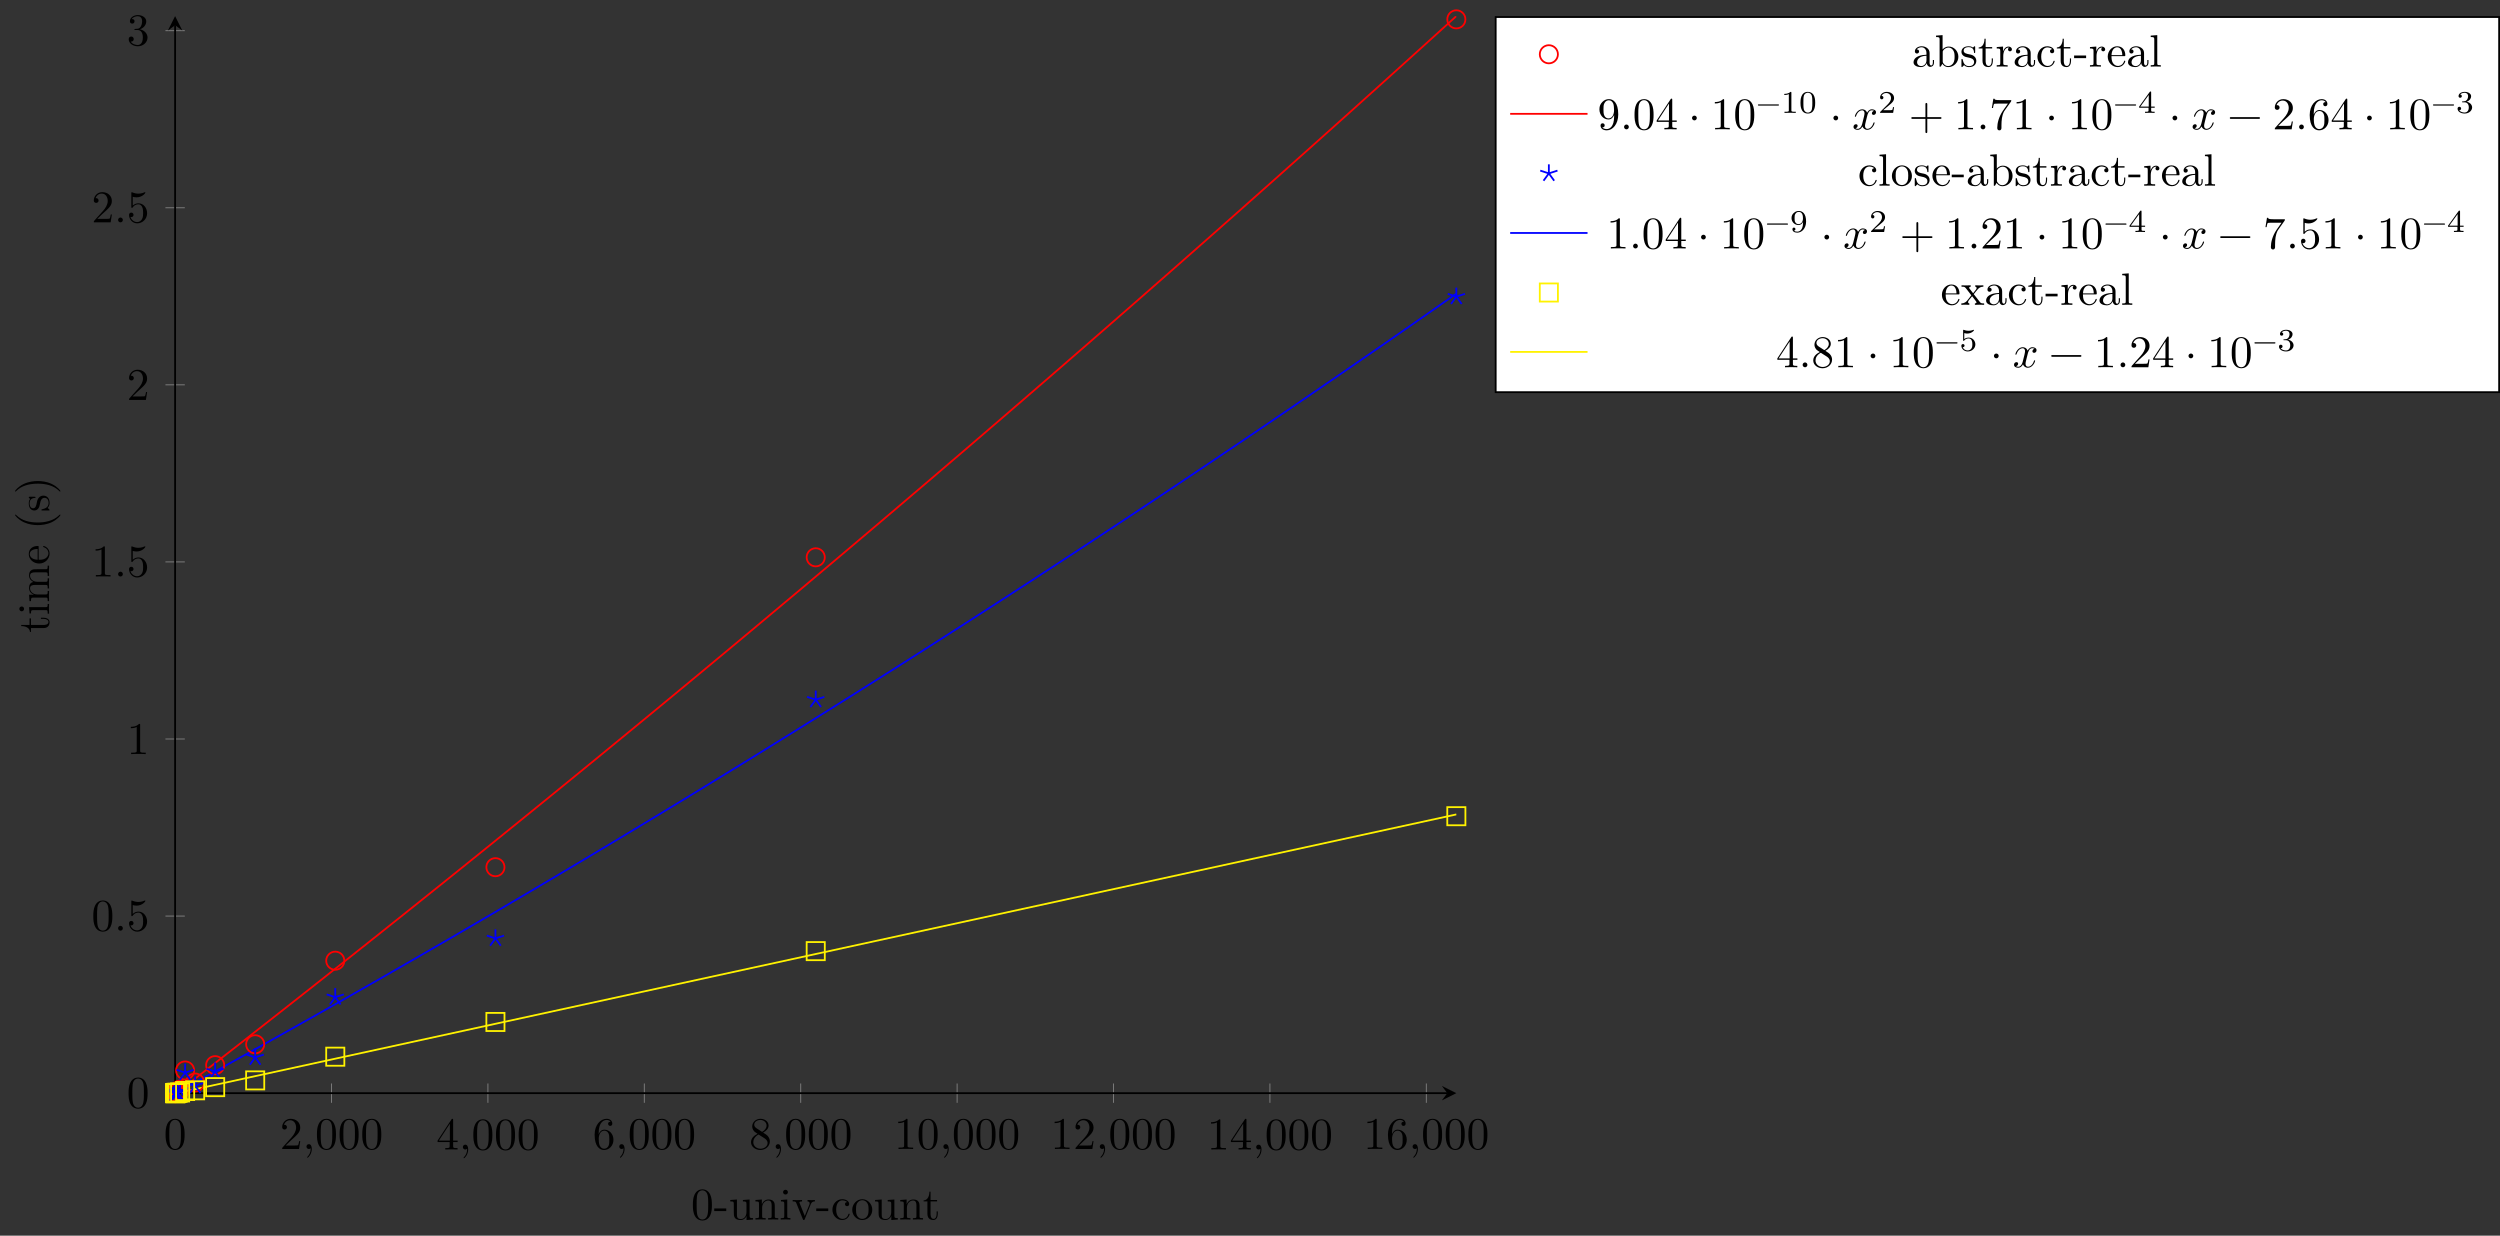 <?xml version="1.0" encoding="UTF-8"?>
<svg xmlns="http://www.w3.org/2000/svg" xmlns:xlink="http://www.w3.org/1999/xlink" width="549.656pt" height="271.671pt" viewBox="0 0 549.656 271.671" version="1.1">
<rect x="0" y="0" width="549.656" height="271.671" fill="#333333" stroke="none"/>
<defs>
<g>
<symbol overflow="visible" id="glyph0-0">
<path style="stroke:none;" d=""/>
</symbol>
<symbol overflow="visible" id="glyph0-1">
<path style="stroke:none;" d="M 4.578 -3.188 C 4.578 -3.984 4.531 -4.781 4.188 -5.516 C 3.734 -6.484 2.906 -6.641 2.5 -6.641 C 1.891 -6.641 1.172 -6.375 0.75 -5.453 C 0.438 -4.766 0.391 -3.984 0.391 -3.188 C 0.391 -2.438 0.422 -1.547 0.844 -0.781 C 1.266 0.016 2 0.219 2.484 0.219 C 3.016 0.219 3.781 0.016 4.219 -0.938 C 4.531 -1.625 4.578 -2.406 4.578 -3.188 Z M 3.766 -3.312 C 3.766 -2.562 3.766 -1.891 3.656 -1.25 C 3.5 -0.297 2.938 0 2.484 0 C 2.094 0 1.5 -0.25 1.328 -1.203 C 1.219 -1.797 1.219 -2.719 1.219 -3.312 C 1.219 -3.953 1.219 -4.609 1.297 -5.141 C 1.484 -6.328 2.234 -6.422 2.484 -6.422 C 2.812 -6.422 3.469 -6.234 3.656 -5.25 C 3.766 -4.688 3.766 -3.938 3.766 -3.312 Z M 3.766 -3.312 "/>
</symbol>
<symbol overflow="visible" id="glyph0-2">
<path style="stroke:none;" d="M 4.469 -1.734 L 4.234 -1.734 C 4.172 -1.438 4.109 -1 4 -0.844 C 3.938 -0.766 3.281 -0.766 3.062 -0.766 L 1.266 -0.766 L 2.328 -1.797 C 3.875 -3.172 4.469 -3.703 4.469 -4.703 C 4.469 -5.844 3.578 -6.641 2.359 -6.641 C 1.234 -6.641 0.5 -5.719 0.5 -4.828 C 0.5 -4.281 1 -4.281 1.031 -4.281 C 1.203 -4.281 1.547 -4.391 1.547 -4.812 C 1.547 -5.062 1.359 -5.328 1.016 -5.328 C 0.938 -5.328 0.922 -5.328 0.891 -5.312 C 1.109 -5.969 1.656 -6.328 2.234 -6.328 C 3.141 -6.328 3.562 -5.516 3.562 -4.703 C 3.562 -3.906 3.078 -3.125 2.516 -2.5 L 0.609 -0.375 C 0.5 -0.266 0.5 -0.234 0.5 0 L 4.203 0 Z M 4.469 -1.734 "/>
</symbol>
<symbol overflow="visible" id="glyph0-3">
<path style="stroke:none;" d="M 2.031 -0.016 C 2.031 -0.672 1.781 -1.062 1.391 -1.062 C 1.062 -1.062 0.859 -0.812 0.859 -0.531 C 0.859 -0.266 1.062 0 1.391 0 C 1.5 0 1.641 -0.047 1.734 -0.125 C 1.766 -0.156 1.781 -0.156 1.781 -0.156 C 1.781 -0.156 1.797 -0.156 1.797 -0.016 C 1.797 0.734 1.453 1.328 1.125 1.656 C 1.016 1.766 1.016 1.781 1.016 1.812 C 1.016 1.891 1.062 1.922 1.109 1.922 C 1.219 1.922 2.031 1.156 2.031 -0.016 Z M 2.031 -0.016 "/>
</symbol>
<symbol overflow="visible" id="glyph0-4">
<path style="stroke:none;" d="M 4.688 -1.641 L 4.688 -1.953 L 3.703 -1.953 L 3.703 -6.484 C 3.703 -6.688 3.703 -6.75 3.531 -6.75 C 3.453 -6.75 3.422 -6.75 3.344 -6.625 L 0.281 -1.953 L 0.281 -1.641 L 2.938 -1.641 L 2.938 -0.781 C 2.938 -0.422 2.906 -0.312 2.172 -0.312 L 1.969 -0.312 L 1.969 0 C 2.375 -0.031 2.891 -0.031 3.312 -0.031 C 3.734 -0.031 4.25 -0.031 4.672 0 L 4.672 -0.312 L 4.453 -0.312 C 3.719 -0.312 3.703 -0.422 3.703 -0.781 L 3.703 -1.641 Z M 2.984 -1.953 L 0.562 -1.953 L 2.984 -5.672 Z M 2.984 -1.953 "/>
</symbol>
<symbol overflow="visible" id="glyph0-5">
<path style="stroke:none;" d="M 4.562 -2.031 C 4.562 -3.297 3.672 -4.25 2.562 -4.25 C 1.891 -4.25 1.516 -3.75 1.312 -3.266 L 1.312 -3.516 C 1.312 -6.031 2.547 -6.391 3.062 -6.391 C 3.297 -6.391 3.719 -6.328 3.938 -5.984 C 3.781 -5.984 3.391 -5.984 3.391 -5.547 C 3.391 -5.234 3.625 -5.078 3.844 -5.078 C 4 -5.078 4.312 -5.172 4.312 -5.562 C 4.312 -6.156 3.875 -6.641 3.047 -6.641 C 1.766 -6.641 0.422 -5.359 0.422 -3.156 C 0.422 -0.484 1.578 0.219 2.5 0.219 C 3.609 0.219 4.562 -0.719 4.562 -2.031 Z M 3.656 -2.047 C 3.656 -1.562 3.656 -1.062 3.484 -0.703 C 3.188 -0.109 2.734 -0.062 2.5 -0.062 C 1.875 -0.062 1.578 -0.656 1.516 -0.812 C 1.328 -1.281 1.328 -2.078 1.328 -2.25 C 1.328 -3.031 1.656 -4.031 2.547 -4.031 C 2.719 -4.031 3.172 -4.031 3.484 -3.406 C 3.656 -3.047 3.656 -2.531 3.656 -2.047 Z M 3.656 -2.047 "/>
</symbol>
<symbol overflow="visible" id="glyph0-6">
<path style="stroke:none;" d="M 4.562 -1.672 C 4.562 -2.031 4.453 -2.484 4.062 -2.906 C 3.875 -3.109 3.719 -3.203 3.078 -3.609 C 3.797 -3.984 4.281 -4.5 4.281 -5.156 C 4.281 -6.078 3.406 -6.641 2.5 -6.641 C 1.5 -6.641 0.688 -5.906 0.688 -4.969 C 0.688 -4.797 0.703 -4.344 1.125 -3.875 C 1.234 -3.766 1.609 -3.516 1.859 -3.344 C 1.281 -3.047 0.422 -2.5 0.422 -1.5 C 0.422 -0.453 1.438 0.219 2.484 0.219 C 3.609 0.219 4.562 -0.609 4.562 -1.672 Z M 3.844 -5.156 C 3.844 -4.578 3.453 -4.109 2.859 -3.766 L 1.625 -4.562 C 1.172 -4.859 1.125 -5.188 1.125 -5.359 C 1.125 -5.969 1.781 -6.391 2.484 -6.391 C 3.203 -6.391 3.844 -5.875 3.844 -5.156 Z M 4.062 -1.312 C 4.062 -0.578 3.312 -0.062 2.5 -0.062 C 1.641 -0.062 0.922 -0.672 0.922 -1.5 C 0.922 -2.078 1.234 -2.719 2.078 -3.188 L 3.312 -2.406 C 3.594 -2.219 4.062 -1.922 4.062 -1.312 Z M 4.062 -1.312 "/>
</symbol>
<symbol overflow="visible" id="glyph0-7">
<path style="stroke:none;" d="M 4.172 0 L 4.172 -0.312 L 3.859 -0.312 C 2.953 -0.312 2.938 -0.422 2.938 -0.781 L 2.938 -6.375 C 2.938 -6.625 2.938 -6.641 2.703 -6.641 C 2.078 -6 1.203 -6 0.891 -6 L 0.891 -5.688 C 1.094 -5.688 1.672 -5.688 2.188 -5.953 L 2.188 -0.781 C 2.188 -0.422 2.156 -0.312 1.266 -0.312 L 0.953 -0.312 L 0.953 0 C 1.297 -0.031 2.156 -0.031 2.562 -0.031 C 2.953 -0.031 3.828 -0.031 4.172 0 Z M 4.172 0 "/>
</symbol>
<symbol overflow="visible" id="glyph0-8">
<path style="stroke:none;" d="M 1.906 -0.531 C 1.906 -0.812 1.672 -1.062 1.391 -1.062 C 1.094 -1.062 0.859 -0.812 0.859 -0.531 C 0.859 -0.234 1.094 0 1.391 0 C 1.672 0 1.906 -0.234 1.906 -0.531 Z M 1.906 -0.531 "/>
</symbol>
<symbol overflow="visible" id="glyph0-9">
<path style="stroke:none;" d="M 4.469 -2 C 4.469 -3.188 3.656 -4.188 2.578 -4.188 C 2.109 -4.188 1.672 -4.031 1.312 -3.672 L 1.312 -5.625 C 1.516 -5.562 1.844 -5.5 2.156 -5.5 C 3.391 -5.5 4.094 -6.406 4.094 -6.531 C 4.094 -6.594 4.062 -6.641 3.984 -6.641 C 3.984 -6.641 3.953 -6.641 3.906 -6.609 C 3.703 -6.516 3.219 -6.312 2.547 -6.312 C 2.156 -6.312 1.688 -6.391 1.219 -6.594 C 1.141 -6.625 1.109 -6.625 1.109 -6.625 C 1 -6.625 1 -6.547 1 -6.391 L 1 -3.438 C 1 -3.266 1 -3.188 1.141 -3.188 C 1.219 -3.188 1.234 -3.203 1.281 -3.266 C 1.391 -3.422 1.75 -3.969 2.562 -3.969 C 3.078 -3.969 3.328 -3.516 3.406 -3.328 C 3.562 -2.953 3.594 -2.578 3.594 -2.078 C 3.594 -1.719 3.594 -1.125 3.344 -0.703 C 3.109 -0.312 2.734 -0.062 2.281 -0.062 C 1.562 -0.062 0.984 -0.594 0.812 -1.172 C 0.844 -1.172 0.875 -1.156 0.984 -1.156 C 1.312 -1.156 1.484 -1.406 1.484 -1.641 C 1.484 -1.891 1.312 -2.141 0.984 -2.141 C 0.844 -2.141 0.5 -2.062 0.5 -1.609 C 0.5 -0.75 1.188 0.219 2.297 0.219 C 3.453 0.219 4.469 -0.734 4.469 -2 Z M 4.469 -2 "/>
</symbol>
<symbol overflow="visible" id="glyph0-10">
<path style="stroke:none;" d="M 4.562 -1.703 C 4.562 -2.516 3.922 -3.297 2.891 -3.516 C 3.703 -3.781 4.281 -4.469 4.281 -5.266 C 4.281 -6.078 3.406 -6.641 2.453 -6.641 C 1.453 -6.641 0.688 -6.047 0.688 -5.281 C 0.688 -4.953 0.906 -4.766 1.203 -4.766 C 1.5 -4.766 1.703 -4.984 1.703 -5.281 C 1.703 -5.766 1.234 -5.766 1.094 -5.766 C 1.391 -6.266 2.047 -6.391 2.406 -6.391 C 2.828 -6.391 3.375 -6.172 3.375 -5.281 C 3.375 -5.156 3.344 -4.578 3.094 -4.141 C 2.797 -3.656 2.453 -3.625 2.203 -3.625 C 2.125 -3.609 1.891 -3.594 1.812 -3.594 C 1.734 -3.578 1.672 -3.562 1.672 -3.469 C 1.672 -3.359 1.734 -3.359 1.906 -3.359 L 2.344 -3.359 C 3.156 -3.359 3.531 -2.688 3.531 -1.703 C 3.531 -0.344 2.844 -0.062 2.406 -0.062 C 1.969 -0.062 1.219 -0.234 0.875 -0.812 C 1.219 -0.766 1.531 -0.984 1.531 -1.359 C 1.531 -1.719 1.266 -1.922 0.984 -1.922 C 0.734 -1.922 0.422 -1.781 0.422 -1.344 C 0.422 -0.438 1.344 0.219 2.438 0.219 C 3.656 0.219 4.562 -0.688 4.562 -1.703 Z M 4.562 -1.703 "/>
</symbol>
<symbol overflow="visible" id="glyph0-11">
<path style="stroke:none;" d="M 4.562 -3.281 C 4.562 -5.969 3.406 -6.641 2.516 -6.641 C 1.969 -6.641 1.484 -6.453 1.062 -6.016 C 0.641 -5.562 0.422 -5.141 0.422 -4.391 C 0.422 -3.156 1.297 -2.172 2.406 -2.172 C 3.016 -2.172 3.422 -2.594 3.656 -3.172 L 3.656 -2.844 C 3.656 -0.516 2.625 -0.062 2.047 -0.062 C 1.875 -0.062 1.328 -0.078 1.062 -0.422 C 1.5 -0.422 1.578 -0.703 1.578 -0.875 C 1.578 -1.188 1.344 -1.328 1.125 -1.328 C 0.969 -1.328 0.672 -1.25 0.672 -0.859 C 0.672 -0.188 1.203 0.219 2.047 0.219 C 3.344 0.219 4.562 -1.141 4.562 -3.281 Z M 3.641 -4.203 C 3.641 -3.375 3.297 -2.406 2.422 -2.406 C 2.266 -2.406 1.797 -2.406 1.5 -3.031 C 1.312 -3.406 1.312 -3.891 1.312 -4.391 C 1.312 -4.922 1.312 -5.391 1.531 -5.766 C 1.797 -6.266 2.172 -6.391 2.516 -6.391 C 2.984 -6.391 3.312 -6.047 3.484 -5.609 C 3.594 -5.281 3.641 -4.656 3.641 -4.203 Z M 3.641 -4.203 "/>
</symbol>
<symbol overflow="visible" id="glyph0-12">
<path style="stroke:none;" d="M 1.906 -2.5 C 1.906 -2.781 1.672 -3.016 1.391 -3.016 C 1.094 -3.016 0.859 -2.781 0.859 -2.5 C 0.859 -2.203 1.094 -1.969 1.391 -1.969 C 1.672 -1.969 1.906 -2.203 1.906 -2.5 Z M 1.906 -2.5 "/>
</symbol>
<symbol overflow="visible" id="glyph0-13">
<path style="stroke:none;" d="M 5.25 -3.75 C 5.25 -4.266 4.672 -4.406 4.328 -4.406 C 3.75 -4.406 3.406 -3.875 3.281 -3.656 C 3.031 -4.312 2.5 -4.406 2.203 -4.406 C 1.172 -4.406 0.594 -3.125 0.594 -2.875 C 0.594 -2.766 0.719 -2.766 0.719 -2.766 C 0.797 -2.766 0.828 -2.797 0.844 -2.875 C 1.188 -3.938 1.844 -4.188 2.188 -4.188 C 2.375 -4.188 2.719 -4.094 2.719 -3.516 C 2.719 -3.203 2.547 -2.547 2.188 -1.141 C 2.031 -0.531 1.672 -0.109 1.234 -0.109 C 1.172 -0.109 0.953 -0.109 0.734 -0.234 C 0.984 -0.297 1.203 -0.5 1.203 -0.781 C 1.203 -1.047 0.984 -1.125 0.844 -1.125 C 0.531 -1.125 0.297 -0.875 0.297 -0.547 C 0.297 -0.094 0.781 0.109 1.219 0.109 C 1.891 0.109 2.25 -0.594 2.266 -0.641 C 2.391 -0.281 2.75 0.109 3.344 0.109 C 4.375 0.109 4.938 -1.172 4.938 -1.422 C 4.938 -1.531 4.859 -1.531 4.828 -1.531 C 4.734 -1.531 4.719 -1.484 4.688 -1.422 C 4.359 -0.344 3.688 -0.109 3.375 -0.109 C 2.984 -0.109 2.828 -0.422 2.828 -0.766 C 2.828 -0.984 2.875 -1.203 2.984 -1.641 L 3.328 -3.016 C 3.391 -3.266 3.625 -4.188 4.312 -4.188 C 4.359 -4.188 4.609 -4.188 4.812 -4.062 C 4.531 -4 4.344 -3.766 4.344 -3.516 C 4.344 -3.359 4.453 -3.172 4.719 -3.172 C 4.938 -3.172 5.25 -3.344 5.25 -3.75 Z M 5.25 -3.75 "/>
</symbol>
<symbol overflow="visible" id="glyph0-14">
<path style="stroke:none;" d="M 7.203 -2.5 C 7.203 -2.609 7.109 -2.688 7 -2.688 L 4.078 -2.688 L 4.078 -5.609 C 4.078 -5.719 3.984 -5.812 3.875 -5.812 C 3.766 -5.812 3.672 -5.719 3.672 -5.609 L 3.672 -2.688 L 0.75 -2.688 C 0.641 -2.688 0.562 -2.609 0.562 -2.5 C 0.562 -2.375 0.641 -2.297 0.75 -2.297 L 3.672 -2.297 L 3.672 0.625 C 3.672 0.734 3.766 0.828 3.875 0.828 C 3.984 0.828 4.078 0.734 4.078 0.625 L 4.078 -2.297 L 7 -2.297 C 7.109 -2.297 7.203 -2.375 7.203 -2.5 Z M 7.203 -2.5 "/>
</symbol>
<symbol overflow="visible" id="glyph0-15">
<path style="stroke:none;" d="M 4.828 -6.422 L 2.406 -6.422 C 1.203 -6.422 1.172 -6.547 1.141 -6.734 L 0.891 -6.734 L 0.562 -4.688 L 0.812 -4.688 C 0.844 -4.844 0.922 -5.469 1.062 -5.594 C 1.125 -5.656 1.906 -5.656 2.031 -5.656 L 4.094 -5.656 L 2.984 -4.078 C 2.078 -2.734 1.75 -1.344 1.75 -0.328 C 1.75 -0.234 1.75 0.219 2.219 0.219 C 2.672 0.219 2.672 -0.234 2.672 -0.328 L 2.672 -0.844 C 2.672 -1.391 2.703 -1.938 2.781 -2.469 C 2.828 -2.703 2.953 -3.562 3.406 -4.172 L 4.75 -6.078 C 4.828 -6.188 4.828 -6.203 4.828 -6.422 Z M 4.828 -6.422 "/>
</symbol>
<symbol overflow="visible" id="glyph0-16">
<path style="stroke:none;" d="M 7.203 -2.5 C 7.203 -2.609 7.109 -2.688 7 -2.688 L 0.75 -2.688 C 0.641 -2.688 0.562 -2.609 0.562 -2.5 C 0.562 -2.375 0.641 -2.297 0.75 -2.297 L 7 -2.297 C 7.109 -2.297 7.203 -2.375 7.203 -2.5 Z M 7.203 -2.5 "/>
</symbol>
<symbol overflow="visible" id="glyph1-0">
<path style="stroke:none;" d=""/>
</symbol>
<symbol overflow="visible" id="glyph1-1">
<path style="stroke:none;" d="M 4.578 -3.188 C 4.578 -3.984 4.531 -4.781 4.188 -5.516 C 3.734 -6.484 2.906 -6.641 2.5 -6.641 C 1.891 -6.641 1.172 -6.375 0.75 -5.453 C 0.438 -4.766 0.391 -3.984 0.391 -3.188 C 0.391 -2.438 0.422 -1.547 0.844 -0.781 C 1.266 0.016 2 0.219 2.484 0.219 C 3.016 0.219 3.781 0.016 4.219 -0.938 C 4.531 -1.625 4.578 -2.406 4.578 -3.188 Z M 3.766 -3.312 C 3.766 -2.562 3.766 -1.891 3.656 -1.25 C 3.5 -0.297 2.938 0 2.484 0 C 2.094 0 1.5 -0.25 1.328 -1.203 C 1.219 -1.797 1.219 -2.719 1.219 -3.312 C 1.219 -3.953 1.219 -4.609 1.297 -5.141 C 1.484 -6.328 2.234 -6.422 2.484 -6.422 C 2.812 -6.422 3.469 -6.234 3.656 -5.25 C 3.766 -4.688 3.766 -3.938 3.766 -3.312 Z M 3.766 -3.312 "/>
</symbol>
<symbol overflow="visible" id="glyph1-2">
<path style="stroke:none;" d="M 2.75 -1.859 L 2.75 -2.438 L 0.109 -2.438 L 0.109 -1.859 Z M 2.75 -1.859 "/>
</symbol>
<symbol overflow="visible" id="glyph1-3">
<path style="stroke:none;" d="M 5.328 0 L 5.328 -0.312 C 4.641 -0.312 4.562 -0.375 4.562 -0.875 L 4.562 -4.406 L 3.094 -4.297 L 3.094 -3.984 C 3.781 -3.984 3.875 -3.922 3.875 -3.422 L 3.875 -1.656 C 3.875 -0.781 3.391 -0.109 2.656 -0.109 C 1.828 -0.109 1.781 -0.578 1.781 -1.094 L 1.781 -4.406 L 0.312 -4.297 L 0.312 -3.984 C 1.094 -3.984 1.094 -3.953 1.094 -3.078 L 1.094 -1.578 C 1.094 -0.797 1.094 0.109 2.609 0.109 C 3.172 0.109 3.609 -0.172 3.891 -0.781 L 3.891 0.109 Z M 5.328 0 "/>
</symbol>
<symbol overflow="visible" id="glyph1-4">
<path style="stroke:none;" d="M 5.328 0 L 5.328 -0.312 C 4.812 -0.312 4.562 -0.312 4.562 -0.609 L 4.562 -2.516 C 4.562 -3.375 4.562 -3.672 4.25 -4.031 C 4.109 -4.203 3.781 -4.406 3.203 -4.406 C 2.469 -4.406 2 -3.984 1.719 -3.359 L 1.719 -4.406 L 0.312 -4.297 L 0.312 -3.984 C 1.016 -3.984 1.094 -3.922 1.094 -3.422 L 1.094 -0.75 C 1.094 -0.312 0.984 -0.312 0.312 -0.312 L 0.312 0 L 1.453 -0.031 L 2.562 0 L 2.562 -0.312 C 1.891 -0.312 1.781 -0.312 1.781 -0.75 L 1.781 -2.594 C 1.781 -3.625 2.5 -4.188 3.125 -4.188 C 3.766 -4.188 3.875 -3.656 3.875 -3.078 L 3.875 -0.75 C 3.875 -0.312 3.766 -0.312 3.094 -0.312 L 3.094 0 L 4.219 -0.031 Z M 5.328 0 "/>
</symbol>
<symbol overflow="visible" id="glyph1-5">
<path style="stroke:none;" d="M 2.469 0 L 2.469 -0.312 C 1.797 -0.312 1.766 -0.359 1.766 -0.75 L 1.766 -4.406 L 0.375 -4.297 L 0.375 -3.984 C 1.016 -3.984 1.109 -3.922 1.109 -3.438 L 1.109 -0.75 C 1.109 -0.312 1 -0.312 0.328 -0.312 L 0.328 0 L 1.422 -0.031 C 1.781 -0.031 2.125 -0.016 2.469 0 Z M 1.906 -6.016 C 1.906 -6.297 1.688 -6.547 1.391 -6.547 C 1.047 -6.547 0.844 -6.266 0.844 -6.016 C 0.844 -5.75 1.078 -5.5 1.375 -5.5 C 1.719 -5.5 1.906 -5.766 1.906 -6.016 Z M 1.906 -6.016 "/>
</symbol>
<symbol overflow="visible" id="glyph1-6">
<path style="stroke:none;" d="M 5.062 -3.984 L 5.062 -4.297 C 4.828 -4.281 4.547 -4.266 4.312 -4.266 L 3.453 -4.297 L 3.453 -3.984 C 3.812 -3.984 3.922 -3.75 3.922 -3.562 C 3.922 -3.469 3.906 -3.422 3.875 -3.312 L 2.844 -0.781 L 1.734 -3.562 C 1.672 -3.688 1.672 -3.734 1.672 -3.734 C 1.672 -3.984 2.062 -3.984 2.25 -3.984 L 2.25 -4.297 L 1.156 -4.266 C 0.891 -4.266 0.484 -4.281 0.188 -4.297 L 0.188 -3.984 C 0.812 -3.984 0.859 -3.922 0.984 -3.625 L 2.422 -0.078 C 2.484 0.062 2.5 0.109 2.625 0.109 C 2.766 0.109 2.797 0.016 2.844 -0.078 L 4.141 -3.312 C 4.234 -3.547 4.406 -3.984 5.062 -3.984 Z M 5.062 -3.984 "/>
</symbol>
<symbol overflow="visible" id="glyph1-7">
<path style="stroke:none;" d="M 4.141 -1.188 C 4.141 -1.281 4.031 -1.281 4 -1.281 C 3.922 -1.281 3.891 -1.25 3.875 -1.188 C 3.594 -0.266 2.938 -0.141 2.578 -0.141 C 2.047 -0.141 1.172 -0.562 1.172 -2.172 C 1.172 -3.797 1.984 -4.219 2.516 -4.219 C 2.609 -4.219 3.234 -4.203 3.578 -3.844 C 3.172 -3.812 3.109 -3.516 3.109 -3.391 C 3.109 -3.125 3.297 -2.938 3.562 -2.938 C 3.828 -2.938 4.031 -3.094 4.031 -3.406 C 4.031 -4.078 3.266 -4.469 2.5 -4.469 C 1.25 -4.469 0.344 -3.391 0.344 -2.156 C 0.344 -0.875 1.328 0.109 2.484 0.109 C 3.812 0.109 4.141 -1.094 4.141 -1.188 Z M 4.141 -1.188 "/>
</symbol>
<symbol overflow="visible" id="glyph1-8">
<path style="stroke:none;" d="M 4.688 -2.141 C 4.688 -3.406 3.703 -4.469 2.5 -4.469 C 1.25 -4.469 0.281 -3.375 0.281 -2.141 C 0.281 -0.844 1.312 0.109 2.484 0.109 C 3.688 0.109 4.688 -0.875 4.688 -2.141 Z M 3.875 -2.219 C 3.875 -1.859 3.875 -1.312 3.656 -0.875 C 3.422 -0.422 2.984 -0.141 2.5 -0.141 C 2.062 -0.141 1.625 -0.344 1.359 -0.812 C 1.109 -1.25 1.109 -1.859 1.109 -2.219 C 1.109 -2.609 1.109 -3.141 1.344 -3.578 C 1.609 -4.031 2.078 -4.25 2.484 -4.25 C 2.922 -4.25 3.344 -4.031 3.609 -3.594 C 3.875 -3.172 3.875 -2.594 3.875 -2.219 Z M 3.875 -2.219 "/>
</symbol>
<symbol overflow="visible" id="glyph1-9">
<path style="stroke:none;" d="M 3.312 -1.234 L 3.312 -1.797 L 3.062 -1.797 L 3.062 -1.25 C 3.062 -0.516 2.766 -0.141 2.391 -0.141 C 1.719 -0.141 1.719 -1.047 1.719 -1.219 L 1.719 -3.984 L 3.156 -3.984 L 3.156 -4.297 L 1.719 -4.297 L 1.719 -6.125 L 1.469 -6.125 C 1.469 -5.312 1.172 -4.25 0.188 -4.203 L 0.188 -3.984 L 1.031 -3.984 L 1.031 -1.234 C 1.031 -0.016 1.969 0.109 2.328 0.109 C 3.031 0.109 3.312 -0.594 3.312 -1.234 Z M 3.312 -1.234 "/>
</symbol>
<symbol overflow="visible" id="glyph1-10">
<path style="stroke:none;" d="M 4.812 -0.891 L 4.812 -1.453 L 4.562 -1.453 L 4.562 -0.891 C 4.562 -0.312 4.312 -0.25 4.203 -0.25 C 3.875 -0.25 3.844 -0.703 3.844 -0.75 L 3.844 -2.734 C 3.844 -3.156 3.844 -3.547 3.484 -3.922 C 3.094 -4.312 2.594 -4.469 2.109 -4.469 C 1.297 -4.469 0.609 -4 0.609 -3.344 C 0.609 -3.047 0.812 -2.875 1.062 -2.875 C 1.344 -2.875 1.531 -3.078 1.531 -3.328 C 1.531 -3.453 1.469 -3.781 1.016 -3.781 C 1.281 -4.141 1.781 -4.25 2.094 -4.25 C 2.578 -4.25 3.156 -3.859 3.156 -2.969 L 3.156 -2.609 C 2.641 -2.578 1.938 -2.547 1.312 -2.25 C 0.562 -1.906 0.312 -1.391 0.312 -0.953 C 0.312 -0.141 1.281 0.109 1.906 0.109 C 2.578 0.109 3.031 -0.297 3.219 -0.75 C 3.266 -0.359 3.531 0.062 4 0.062 C 4.203 0.062 4.812 -0.078 4.812 -0.891 Z M 3.156 -1.391 C 3.156 -0.453 2.438 -0.109 1.984 -0.109 C 1.5 -0.109 1.094 -0.453 1.094 -0.953 C 1.094 -1.5 1.5 -2.328 3.156 -2.391 Z M 3.156 -1.391 "/>
</symbol>
<symbol overflow="visible" id="glyph1-11">
<path style="stroke:none;" d="M 5.188 -2.156 C 5.188 -3.422 4.219 -4.406 3.078 -4.406 C 2.297 -4.406 1.875 -3.938 1.719 -3.766 L 1.719 -6.922 L 0.281 -6.812 L 0.281 -6.5 C 0.984 -6.5 1.062 -6.438 1.062 -5.938 L 1.062 0 L 1.312 0 L 1.672 -0.625 C 1.812 -0.391 2.234 0.109 2.969 0.109 C 4.156 0.109 5.188 -0.875 5.188 -2.156 Z M 4.359 -2.156 C 4.359 -1.797 4.344 -1.203 4.062 -0.75 C 3.844 -0.438 3.469 -0.109 2.938 -0.109 C 2.484 -0.109 2.125 -0.344 1.891 -0.719 C 1.75 -0.922 1.75 -0.953 1.75 -1.141 L 1.75 -3.188 C 1.75 -3.375 1.75 -3.391 1.859 -3.547 C 2.25 -4.109 2.797 -4.188 3.031 -4.188 C 3.484 -4.188 3.844 -3.922 4.078 -3.547 C 4.344 -3.141 4.359 -2.578 4.359 -2.156 Z M 4.359 -2.156 "/>
</symbol>
<symbol overflow="visible" id="glyph1-12">
<path style="stroke:none;" d="M 3.594 -1.281 C 3.594 -1.797 3.297 -2.109 3.172 -2.219 C 2.844 -2.547 2.453 -2.625 2.031 -2.703 C 1.469 -2.812 0.812 -2.938 0.812 -3.516 C 0.812 -3.875 1.062 -4.281 1.922 -4.281 C 3.016 -4.281 3.078 -3.375 3.094 -3.078 C 3.094 -2.984 3.203 -2.984 3.203 -2.984 C 3.344 -2.984 3.344 -3.031 3.344 -3.219 L 3.344 -4.234 C 3.344 -4.391 3.344 -4.469 3.234 -4.469 C 3.188 -4.469 3.156 -4.469 3.031 -4.344 C 3 -4.312 2.906 -4.219 2.859 -4.188 C 2.484 -4.469 2.078 -4.469 1.922 -4.469 C 0.703 -4.469 0.328 -3.797 0.328 -3.234 C 0.328 -2.891 0.484 -2.609 0.75 -2.391 C 1.078 -2.141 1.359 -2.078 2.078 -1.938 C 2.297 -1.891 3.109 -1.734 3.109 -1.016 C 3.109 -0.516 2.766 -0.109 1.984 -0.109 C 1.141 -0.109 0.781 -0.672 0.594 -1.531 C 0.562 -1.656 0.562 -1.688 0.453 -1.688 C 0.328 -1.688 0.328 -1.625 0.328 -1.453 L 0.328 -0.125 C 0.328 0.047 0.328 0.109 0.438 0.109 C 0.484 0.109 0.5 0.094 0.688 -0.094 C 0.703 -0.109 0.703 -0.125 0.891 -0.312 C 1.328 0.094 1.781 0.109 1.984 0.109 C 3.125 0.109 3.594 -0.562 3.594 -1.281 Z M 3.594 -1.281 "/>
</symbol>
<symbol overflow="visible" id="glyph1-13">
<path style="stroke:none;" d="M 3.625 -3.797 C 3.625 -4.109 3.312 -4.406 2.891 -4.406 C 2.156 -4.406 1.797 -3.734 1.672 -3.312 L 1.672 -4.406 L 0.281 -4.297 L 0.281 -3.984 C 0.984 -3.984 1.062 -3.922 1.062 -3.422 L 1.062 -0.75 C 1.062 -0.312 0.953 -0.312 0.281 -0.312 L 0.281 0 L 1.422 -0.031 C 1.812 -0.031 2.281 -0.031 2.688 0 L 2.688 -0.312 L 2.469 -0.312 C 1.734 -0.312 1.719 -0.422 1.719 -0.781 L 1.719 -2.312 C 1.719 -3.297 2.141 -4.188 2.891 -4.188 C 2.953 -4.188 2.984 -4.188 3 -4.172 C 2.969 -4.172 2.766 -4.047 2.766 -3.781 C 2.766 -3.516 2.984 -3.359 3.203 -3.359 C 3.375 -3.359 3.625 -3.484 3.625 -3.797 Z M 3.625 -3.797 "/>
</symbol>
<symbol overflow="visible" id="glyph1-14">
<path style="stroke:none;" d="M 4.141 -1.188 C 4.141 -1.281 4.062 -1.312 4 -1.312 C 3.922 -1.312 3.891 -1.25 3.875 -1.172 C 3.531 -0.141 2.625 -0.141 2.531 -0.141 C 2.031 -0.141 1.641 -0.438 1.406 -0.812 C 1.109 -1.281 1.109 -1.938 1.109 -2.297 L 3.891 -2.297 C 4.109 -2.297 4.141 -2.297 4.141 -2.516 C 4.141 -3.5 3.594 -4.469 2.359 -4.469 C 1.203 -4.469 0.281 -3.438 0.281 -2.188 C 0.281 -0.859 1.328 0.109 2.469 0.109 C 3.688 0.109 4.141 -1 4.141 -1.188 Z M 3.484 -2.516 L 1.109 -2.516 C 1.172 -4 2.016 -4.25 2.359 -4.25 C 3.375 -4.25 3.484 -2.906 3.484 -2.516 Z M 3.484 -2.516 "/>
</symbol>
<symbol overflow="visible" id="glyph1-15">
<path style="stroke:none;" d="M 2.547 0 L 2.547 -0.312 C 1.875 -0.312 1.766 -0.312 1.766 -0.75 L 1.766 -6.922 L 0.328 -6.812 L 0.328 -6.5 C 1.031 -6.5 1.109 -6.438 1.109 -5.938 L 1.109 -0.75 C 1.109 -0.312 1 -0.312 0.328 -0.312 L 0.328 0 L 1.438 -0.031 Z M 2.547 0 "/>
</symbol>
<symbol overflow="visible" id="glyph1-16">
<path style="stroke:none;" d="M 5.141 0 L 5.141 -0.312 C 4.609 -0.312 4.422 -0.328 4.203 -0.625 L 2.859 -2.344 C 3.156 -2.719 3.531 -3.203 3.781 -3.469 C 4.094 -3.828 4.5 -3.984 4.969 -3.984 L 4.969 -4.297 C 4.703 -4.281 4.406 -4.266 4.141 -4.266 C 3.844 -4.266 3.312 -4.281 3.188 -4.297 L 3.188 -3.984 C 3.406 -3.969 3.484 -3.844 3.484 -3.672 C 3.484 -3.516 3.375 -3.391 3.328 -3.328 L 2.719 -2.547 L 1.938 -3.562 C 1.844 -3.656 1.844 -3.672 1.844 -3.734 C 1.844 -3.891 2 -3.984 2.188 -3.984 L 2.188 -4.297 L 1.109 -4.266 C 0.906 -4.266 0.438 -4.281 0.172 -4.297 L 0.172 -3.984 C 0.875 -3.984 0.875 -3.984 1.344 -3.375 L 2.328 -2.094 C 1.859 -1.5 1.859 -1.469 1.391 -0.906 C 0.922 -0.328 0.328 -0.312 0.125 -0.312 L 0.125 0 C 0.375 -0.016 0.688 -0.031 0.953 -0.031 L 1.891 0 L 1.891 -0.312 C 1.672 -0.344 1.609 -0.469 1.609 -0.625 C 1.609 -0.844 1.891 -1.172 2.5 -1.891 L 3.266 -0.891 C 3.344 -0.781 3.469 -0.625 3.469 -0.562 C 3.469 -0.469 3.375 -0.312 3.109 -0.312 L 3.109 0 L 4.188 -0.031 C 4.453 -0.031 4.844 -0.016 5.141 0 Z M 5.141 0 "/>
</symbol>
<symbol overflow="visible" id="glyph2-0">
<path style="stroke:none;" d=""/>
</symbol>
<symbol overflow="visible" id="glyph2-1">
<path style="stroke:none;" d="M -1.234 -3.312 L -1.797 -3.312 L -1.797 -3.062 L -1.25 -3.062 C -0.516 -3.062 -0.141 -2.766 -0.141 -2.391 C -0.141 -1.719 -1.047 -1.719 -1.219 -1.719 L -3.984 -1.719 L -3.984 -3.156 L -4.297 -3.156 L -4.297 -1.719 L -6.125 -1.719 L -6.125 -1.469 C -5.312 -1.469 -4.25 -1.172 -4.203 -0.188 L -3.984 -0.188 L -3.984 -1.031 L -1.234 -1.031 C -0.016 -1.031 0.109 -1.969 0.109 -2.328 C 0.109 -3.031 -0.594 -3.312 -1.234 -3.312 Z M -1.234 -3.312 "/>
</symbol>
<symbol overflow="visible" id="glyph2-2">
<path style="stroke:none;" d="M 0 -2.469 L -0.312 -2.469 C -0.312 -1.797 -0.359 -1.766 -0.75 -1.766 L -4.406 -1.766 L -4.297 -0.375 L -3.984 -0.375 C -3.984 -1.016 -3.922 -1.109 -3.438 -1.109 L -0.75 -1.109 C -0.312 -1.109 -0.312 -1 -0.312 -0.328 L 0 -0.328 L -0.031 -1.422 C -0.031 -1.781 -0.016 -2.125 0 -2.469 Z M -6.016 -1.906 C -6.297 -1.906 -6.547 -1.688 -6.547 -1.391 C -6.547 -1.047 -6.266 -0.844 -6.016 -0.844 C -5.75 -0.844 -5.5 -1.078 -5.5 -1.375 C -5.5 -1.719 -5.766 -1.906 -6.016 -1.906 Z M -6.016 -1.906 "/>
</symbol>
<symbol overflow="visible" id="glyph2-3">
<path style="stroke:none;" d="M 0 -8.109 L -0.312 -8.109 C -0.312 -7.594 -0.312 -7.344 -0.609 -7.328 L -2.516 -7.328 C -3.375 -7.328 -3.672 -7.328 -4.031 -7.016 C -4.203 -6.875 -4.406 -6.547 -4.406 -5.969 C -4.406 -5.141 -3.812 -4.688 -3.422 -4.531 C -4.297 -4.391 -4.406 -3.656 -4.406 -3.203 C -4.406 -2.469 -3.984 -2 -3.359 -1.719 L -4.406 -1.719 L -4.297 -0.312 L -3.984 -0.312 C -3.984 -1.016 -3.922 -1.094 -3.422 -1.094 L -0.75 -1.094 C -0.312 -1.094 -0.312 -0.984 -0.312 -0.312 L 0 -0.312 L -0.031 -1.453 L 0 -2.562 L -0.312 -2.562 C -0.312 -1.891 -0.312 -1.781 -0.75 -1.781 L -2.594 -1.781 C -3.625 -1.781 -4.188 -2.5 -4.188 -3.125 C -4.188 -3.766 -3.656 -3.875 -3.078 -3.875 L -0.75 -3.875 C -0.312 -3.875 -0.312 -3.766 -0.312 -3.094 L 0 -3.094 L -0.031 -4.219 L 0 -5.328 L -0.312 -5.328 C -0.312 -4.672 -0.312 -4.562 -0.75 -4.562 L -2.594 -4.562 C -3.625 -4.562 -4.188 -5.266 -4.188 -5.906 C -4.188 -6.531 -3.656 -6.641 -3.078 -6.641 L -0.75 -6.641 C -0.312 -6.641 -0.312 -6.531 -0.312 -5.859 L 0 -5.859 L -0.031 -6.984 Z M 0 -8.109 "/>
</symbol>
<symbol overflow="visible" id="glyph2-4">
<path style="stroke:none;" d="M -1.188 -4.141 C -1.281 -4.141 -1.312 -4.062 -1.312 -4 C -1.312 -3.922 -1.25 -3.891 -1.172 -3.875 C -0.141 -3.531 -0.141 -2.625 -0.141 -2.531 C -0.141 -2.031 -0.438 -1.641 -0.812 -1.406 C -1.281 -1.109 -1.938 -1.109 -2.297 -1.109 L -2.297 -3.891 C -2.297 -4.109 -2.297 -4.141 -2.516 -4.141 C -3.5 -4.141 -4.469 -3.594 -4.469 -2.359 C -4.469 -1.203 -3.438 -0.281 -2.188 -0.281 C -0.859 -0.281 0.109 -1.328 0.109 -2.469 C 0.109 -3.688 -1 -4.141 -1.188 -4.141 Z M -2.516 -3.484 L -2.516 -1.109 C -4 -1.172 -4.25 -2.016 -4.25 -2.359 C -4.25 -3.375 -2.906 -3.484 -2.516 -3.484 Z M -2.516 -3.484 "/>
</symbol>
<symbol overflow="visible" id="glyph2-5">
<path style="stroke:none;" d="M 2.391 -3.297 C 2.359 -3.297 2.344 -3.297 2.172 -3.125 C 0.922 -1.891 -0.969 -1.562 -2.5 -1.562 C -4.234 -1.562 -5.969 -1.938 -7.203 -3.172 C -7.328 -3.297 -7.344 -3.297 -7.375 -3.297 C -7.453 -3.297 -7.484 -3.266 -7.484 -3.203 C -7.484 -3.094 -6.797 -2.203 -5.531 -1.609 C -4.438 -1.109 -3.328 -0.984 -2.5 -0.984 C -1.719 -0.984 -0.516 -1.094 0.625 -1.641 C 1.844 -2.25 2.5 -3.094 2.5 -3.203 C 2.5 -3.266 2.469 -3.297 2.391 -3.297 Z M 2.391 -3.297 "/>
</symbol>
<symbol overflow="visible" id="glyph2-6">
<path style="stroke:none;" d="M -1.281 -3.594 C -1.797 -3.594 -2.109 -3.297 -2.219 -3.172 C -2.547 -2.844 -2.625 -2.453 -2.703 -2.031 C -2.812 -1.469 -2.938 -0.812 -3.516 -0.812 C -3.875 -0.812 -4.281 -1.062 -4.281 -1.922 C -4.281 -3.016 -3.375 -3.078 -3.078 -3.094 C -2.984 -3.094 -2.984 -3.203 -2.984 -3.203 C -2.984 -3.344 -3.031 -3.344 -3.219 -3.344 L -4.234 -3.344 C -4.391 -3.344 -4.469 -3.344 -4.469 -3.234 C -4.469 -3.188 -4.469 -3.156 -4.344 -3.031 C -4.312 -3 -4.219 -2.906 -4.188 -2.859 C -4.469 -2.484 -4.469 -2.078 -4.469 -1.922 C -4.469 -0.703 -3.797 -0.328 -3.234 -0.328 C -2.891 -0.328 -2.609 -0.484 -2.391 -0.75 C -2.141 -1.078 -2.078 -1.359 -1.938 -2.078 C -1.891 -2.297 -1.734 -3.109 -1.016 -3.109 C -0.516 -3.109 -0.109 -2.766 -0.109 -1.984 C -0.109 -1.141 -0.672 -0.781 -1.531 -0.594 C -1.656 -0.562 -1.688 -0.562 -1.688 -0.453 C -1.688 -0.328 -1.625 -0.328 -1.453 -0.328 L -0.125 -0.328 C 0.047 -0.328 0.109 -0.328 0.109 -0.438 C 0.109 -0.484 0.094 -0.5 -0.094 -0.688 C -0.109 -0.703 -0.125 -0.703 -0.312 -0.891 C 0.094 -1.328 0.109 -1.781 0.109 -1.984 C 0.109 -3.125 -0.562 -3.594 -1.281 -3.594 Z M -1.281 -3.594 "/>
</symbol>
<symbol overflow="visible" id="glyph2-7">
<path style="stroke:none;" d="M -2.5 -2.875 C -3.266 -2.875 -4.469 -2.766 -5.609 -2.219 C -6.828 -1.625 -7.484 -0.766 -7.484 -0.672 C -7.484 -0.609 -7.438 -0.562 -7.375 -0.562 C -7.344 -0.562 -7.328 -0.562 -7.141 -0.75 C -6.156 -1.734 -4.578 -2.297 -2.5 -2.297 C -0.781 -2.297 0.969 -1.938 2.219 -0.703 C 2.344 -0.562 2.359 -0.562 2.391 -0.562 C 2.453 -0.562 2.5 -0.609 2.5 -0.672 C 2.5 -0.766 1.812 -1.672 0.547 -2.25 C -0.547 -2.766 -1.656 -2.875 -2.5 -2.875 Z M -2.5 -2.875 "/>
</symbol>
<symbol overflow="visible" id="glyph3-0">
<path style="stroke:none;" d=""/>
</symbol>
<symbol overflow="visible" id="glyph3-1">
<path style="stroke:none;" d="M 5.031 -1.734 C 5.031 -1.812 4.969 -1.875 4.891 -1.875 L 0.531 -1.875 C 0.453 -1.875 0.391 -1.812 0.391 -1.734 C 0.391 -1.672 0.453 -1.609 0.531 -1.609 L 4.891 -1.609 C 4.969 -1.609 5.031 -1.672 5.031 -1.734 Z M 5.031 -1.734 "/>
</symbol>
<symbol overflow="visible" id="glyph3-2">
<path style="stroke:none;" d="M 3.297 0 L 3.297 -0.25 L 3.031 -0.25 C 2.328 -0.25 2.328 -0.344 2.328 -0.578 L 2.328 -4.438 C 2.328 -4.625 2.328 -4.625 2.125 -4.625 C 1.672 -4.188 1.047 -4.188 0.766 -4.188 L 0.766 -3.938 C 0.922 -3.938 1.391 -3.938 1.766 -4.125 L 1.766 -0.578 C 1.766 -0.344 1.766 -0.25 1.078 -0.25 L 0.812 -0.25 L 0.812 0 L 2.047 -0.031 Z M 3.297 0 "/>
</symbol>
<symbol overflow="visible" id="glyph3-3">
<path style="stroke:none;" d="M 3.594 -2.219 C 3.594 -2.984 3.5 -3.547 3.188 -4.031 C 2.969 -4.344 2.531 -4.625 1.984 -4.625 C 0.359 -4.625 0.359 -2.719 0.359 -2.219 C 0.359 -1.719 0.359 0.141 1.984 0.141 C 3.594 0.141 3.594 -1.719 3.594 -2.219 Z M 2.969 -2.312 C 2.969 -1.797 2.969 -1.281 2.875 -0.844 C 2.734 -0.203 2.266 -0.062 1.984 -0.062 C 1.656 -0.062 1.234 -0.25 1.094 -0.812 C 1 -1.219 1 -1.797 1 -2.312 C 1 -2.828 1 -3.359 1.094 -3.734 C 1.25 -4.281 1.688 -4.438 1.984 -4.438 C 2.359 -4.438 2.719 -4.203 2.844 -3.797 C 2.953 -3.422 2.969 -2.922 2.969 -2.312 Z M 2.969 -2.312 "/>
</symbol>
<symbol overflow="visible" id="glyph3-4">
<path style="stroke:none;" d="M 3.516 -1.266 L 3.281 -1.266 C 3.266 -1.109 3.188 -0.703 3.094 -0.641 C 3.047 -0.594 2.516 -0.594 2.406 -0.594 L 1.125 -0.594 C 1.859 -1.234 2.109 -1.438 2.516 -1.766 C 3.031 -2.172 3.516 -2.609 3.516 -3.266 C 3.516 -4.109 2.781 -4.625 1.891 -4.625 C 1.031 -4.625 0.438 -4.016 0.438 -3.375 C 0.438 -3.031 0.734 -2.984 0.812 -2.984 C 0.969 -2.984 1.172 -3.109 1.172 -3.359 C 1.172 -3.484 1.125 -3.734 0.766 -3.734 C 0.984 -4.219 1.453 -4.375 1.781 -4.375 C 2.484 -4.375 2.844 -3.828 2.844 -3.266 C 2.844 -2.656 2.406 -2.188 2.188 -1.938 L 0.516 -0.266 C 0.438 -0.203 0.438 -0.188 0.438 0 L 3.312 0 Z M 3.516 -1.266 "/>
</symbol>
<symbol overflow="visible" id="glyph3-5">
<path style="stroke:none;" d="M 3.688 -1.141 L 3.688 -1.391 L 2.906 -1.391 L 2.906 -4.5 C 2.906 -4.641 2.906 -4.703 2.766 -4.703 C 2.672 -4.703 2.641 -4.703 2.578 -4.594 L 0.266 -1.391 L 0.266 -1.141 L 2.328 -1.141 L 2.328 -0.578 C 2.328 -0.328 2.328 -0.25 1.75 -0.25 L 1.562 -0.25 L 1.562 0 L 2.609 -0.031 L 3.672 0 L 3.672 -0.25 L 3.484 -0.25 C 2.906 -0.25 2.906 -0.328 2.906 -0.578 L 2.906 -1.141 Z M 2.375 -1.391 L 0.531 -1.391 L 2.375 -3.938 Z M 2.375 -1.391 "/>
</symbol>
<symbol overflow="visible" id="glyph3-6">
<path style="stroke:none;" d="M 3.578 -1.203 C 3.578 -1.75 3.141 -2.297 2.375 -2.453 C 3.094 -2.719 3.359 -3.234 3.359 -3.672 C 3.359 -4.219 2.734 -4.625 1.953 -4.625 C 1.188 -4.625 0.594 -4.25 0.594 -3.688 C 0.594 -3.453 0.75 -3.328 0.953 -3.328 C 1.172 -3.328 1.312 -3.484 1.312 -3.672 C 1.312 -3.875 1.172 -4.031 0.953 -4.047 C 1.203 -4.344 1.672 -4.422 1.938 -4.422 C 2.25 -4.422 2.688 -4.266 2.688 -3.672 C 2.688 -3.375 2.594 -3.047 2.406 -2.844 C 2.188 -2.578 1.984 -2.562 1.641 -2.531 C 1.469 -2.516 1.453 -2.516 1.422 -2.516 C 1.422 -2.516 1.344 -2.5 1.344 -2.422 C 1.344 -2.328 1.406 -2.328 1.531 -2.328 L 1.906 -2.328 C 2.453 -2.328 2.844 -1.953 2.844 -1.203 C 2.844 -0.344 2.328 -0.078 1.938 -0.078 C 1.656 -0.078 1.031 -0.156 0.75 -0.578 C 1.078 -0.578 1.156 -0.812 1.156 -0.969 C 1.156 -1.188 0.984 -1.344 0.766 -1.344 C 0.578 -1.344 0.375 -1.219 0.375 -0.938 C 0.375 -0.281 1.094 0.141 1.938 0.141 C 2.906 0.141 3.578 -0.516 3.578 -1.203 Z M 3.578 -1.203 "/>
</symbol>
<symbol overflow="visible" id="glyph3-7">
<path style="stroke:none;" d="M 3.578 -2.297 C 3.578 -4.016 2.812 -4.625 2 -4.625 C 1.766 -4.625 1.297 -4.594 0.891 -4.203 C 0.656 -3.969 0.375 -3.703 0.375 -3.078 C 0.375 -2.188 1.078 -1.531 1.891 -1.531 C 2.453 -1.531 2.75 -1.906 2.906 -2.219 L 2.906 -2.078 C 2.906 -0.344 2.062 -0.078 1.641 -0.078 C 1.484 -0.078 1.109 -0.094 0.922 -0.312 C 1.219 -0.344 1.234 -0.578 1.234 -0.641 C 1.234 -0.812 1.109 -0.969 0.906 -0.969 C 0.703 -0.969 0.578 -0.828 0.578 -0.625 C 0.578 -0.156 0.969 0.141 1.641 0.141 C 2.641 0.141 3.578 -0.797 3.578 -2.297 Z M 2.891 -3 C 2.891 -2.094 2.375 -1.734 1.938 -1.734 C 1.656 -1.734 1.406 -1.812 1.203 -2.141 C 1.047 -2.391 1.047 -2.688 1.047 -3.078 C 1.047 -3.484 1.047 -3.75 1.25 -4.031 C 1.422 -4.281 1.641 -4.422 2 -4.422 C 2.359 -4.422 2.578 -4.203 2.688 -4.016 C 2.875 -3.734 2.891 -3.234 2.891 -3 Z M 2.891 -3 "/>
</symbol>
<symbol overflow="visible" id="glyph3-8">
<path style="stroke:none;" d="M 3.516 -1.406 C 3.516 -2.188 2.922 -2.906 2.062 -2.906 C 1.75 -2.906 1.391 -2.844 1.078 -2.578 L 1.078 -3.891 C 1.438 -3.797 1.641 -3.797 1.75 -3.797 C 2.672 -3.797 3.219 -4.422 3.219 -4.531 C 3.219 -4.609 3.172 -4.625 3.141 -4.625 C 3.141 -4.625 3.109 -4.625 3.078 -4.609 C 2.906 -4.547 2.547 -4.406 2.031 -4.406 C 1.828 -4.406 1.469 -4.422 1.016 -4.594 C 0.938 -4.625 0.922 -4.625 0.922 -4.625 C 0.828 -4.625 0.828 -4.547 0.828 -4.438 L 0.828 -2.391 C 0.828 -2.266 0.828 -2.188 0.938 -2.188 C 1 -2.188 1.016 -2.188 1.078 -2.281 C 1.375 -2.656 1.812 -2.719 2.047 -2.719 C 2.469 -2.719 2.656 -2.391 2.688 -2.328 C 2.812 -2.094 2.859 -1.828 2.859 -1.422 C 2.859 -1.219 2.859 -0.812 2.641 -0.5 C 2.469 -0.25 2.172 -0.078 1.828 -0.078 C 1.375 -0.078 0.906 -0.328 0.734 -0.797 C 1 -0.781 1.141 -0.953 1.141 -1.141 C 1.141 -1.438 0.875 -1.484 0.781 -1.484 C 0.781 -1.484 0.438 -1.484 0.438 -1.109 C 0.438 -0.484 1.016 0.141 1.844 0.141 C 2.734 0.141 3.516 -0.516 3.516 -1.406 Z M 3.516 -1.406 "/>
</symbol>
</g>
<clipPath id="clip1">
  <path d="M 38.5 3.543 L 320.195 3.543 L 320.195 240.344 L 38.5 240.344 Z M 38.5 3.543 "/>
</clipPath>
<clipPath id="clip2">
  <path d="M 38.5 58 L 320.195 58 L 320.195 240.344 L 38.5 240.344 Z M 38.5 58 "/>
</clipPath>
<clipPath id="clip3">
  <path d="M 38.5 173 L 320.195 173 L 320.195 240.344 L 38.5 240.344 Z M 38.5 173 "/>
</clipPath>
<clipPath id="clip4">
  <path d="M 328 3 L 549.656 3 L 549.656 87 L 328 87 Z M 328 3 "/>
</clipPath>
</defs>
<g id="surface1">
<path style="fill:none;stroke-width:0.199;stroke-linecap:butt;stroke-linejoin:miter;stroke:rgb(50%,50%,50%);stroke-opacity:1;stroke-miterlimit:10;" d="M -0.001 -2.126 L -0.001 2.124 M 34.386 -2.126 L 34.386 2.124 M 68.772 -2.126 L 68.772 2.124 M 103.159 -2.126 L 103.159 2.124 M 137.546 -2.126 L 137.546 2.124 M 171.933 -2.126 L 171.933 2.124 M 206.319 -2.126 L 206.319 2.124 M 240.706 -2.126 L 240.706 2.124 M 275.093 -2.126 L 275.093 2.124 " transform="matrix(1,0,0,-1,38.501,240.343)"/>
<path style="fill:none;stroke-width:0.199;stroke-linecap:butt;stroke-linejoin:miter;stroke:rgb(50%,50%,50%);stroke-opacity:1;stroke-miterlimit:10;" d="M -2.126 -0.001 L 2.128 -0.001 M -2.126 38.933 L 2.128 38.933 M -2.126 77.866 L 2.128 77.866 M -2.126 116.8 L 2.128 116.8 M -2.126 155.734 L 2.128 155.734 M -2.126 194.663 L 2.128 194.663 M -2.126 233.597 L 2.128 233.597 " transform="matrix(1,0,0,-1,38.501,240.343)"/>
<path style="fill:none;stroke-width:0.399;stroke-linecap:butt;stroke-linejoin:miter;stroke:rgb(0%,0%,0%);stroke-opacity:1;stroke-miterlimit:10;" d="M -0.001 -0.001 L 279.702 -0.001 " transform="matrix(1,0,0,-1,38.501,240.343)"/>
<path style=" stroke:none;fill-rule:nonzero;fill:rgb(0%,0%,0%);fill-opacity:1;" d="M 320.195 240.344 L 317.008 238.75 L 318.203 240.344 L 317.008 241.938 "/>
<path style="fill:none;stroke-width:0.399;stroke-linecap:butt;stroke-linejoin:miter;stroke:rgb(0%,0%,0%);stroke-opacity:1;stroke-miterlimit:10;" d="M -0.001 -0.001 L -0.001 234.808 " transform="matrix(1,0,0,-1,38.501,240.343)"/>
<path style=" stroke:none;fill-rule:nonzero;fill:rgb(0%,0%,0%);fill-opacity:1;" d="M 38.5 3.543 L 36.906 6.73 L 38.5 5.535 L 40.094 6.73 "/>
<g style="fill:rgb(0%,0%,0%);fill-opacity:1;">
  <use xlink:href="#glyph0-1" x="36.011" y="252.623"/>
</g>
<g style="fill:rgb(0%,0%,0%);fill-opacity:1;">
  <use xlink:href="#glyph0-2" x="61.54" y="252.623"/>
  <use xlink:href="#glyph0-3" x="66.521" y="252.623"/>
  <use xlink:href="#glyph0-1" x="69.291" y="252.623"/>
  <use xlink:href="#glyph0-1" x="74.272" y="252.623"/>
  <use xlink:href="#glyph0-1" x="79.254" y="252.623"/>
</g>
<g style="fill:rgb(0%,0%,0%);fill-opacity:1;">
  <use xlink:href="#glyph0-4" x="95.926" y="252.733"/>
  <use xlink:href="#glyph0-3" x="100.907" y="252.733"/>
  <use xlink:href="#glyph0-1" x="103.677" y="252.733"/>
  <use xlink:href="#glyph0-1" x="108.658" y="252.733"/>
  <use xlink:href="#glyph0-1" x="113.64" y="252.733"/>
</g>
<g style="fill:rgb(0%,0%,0%);fill-opacity:1;">
  <use xlink:href="#glyph0-5" x="130.312" y="252.623"/>
  <use xlink:href="#glyph0-3" x="135.293" y="252.623"/>
  <use xlink:href="#glyph0-1" x="138.063" y="252.623"/>
  <use xlink:href="#glyph0-1" x="143.044" y="252.623"/>
  <use xlink:href="#glyph0-1" x="148.026" y="252.623"/>
</g>
<g style="fill:rgb(0%,0%,0%);fill-opacity:1;">
  <use xlink:href="#glyph0-6" x="164.698" y="252.623"/>
  <use xlink:href="#glyph0-3" x="169.679" y="252.623"/>
  <use xlink:href="#glyph0-1" x="172.449" y="252.623"/>
  <use xlink:href="#glyph0-1" x="177.43" y="252.623"/>
  <use xlink:href="#glyph0-1" x="182.412" y="252.623"/>
</g>
<g style="fill:rgb(0%,0%,0%);fill-opacity:1;">
  <use xlink:href="#glyph0-7" x="196.594" y="252.623"/>
  <use xlink:href="#glyph0-1" x="201.575" y="252.623"/>
  <use xlink:href="#glyph0-3" x="206.557" y="252.623"/>
  <use xlink:href="#glyph0-1" x="209.326" y="252.623"/>
  <use xlink:href="#glyph0-1" x="214.308" y="252.623"/>
  <use xlink:href="#glyph0-1" x="219.289" y="252.623"/>
</g>
<g style="fill:rgb(0%,0%,0%);fill-opacity:1;">
  <use xlink:href="#glyph0-7" x="230.98" y="252.623"/>
  <use xlink:href="#glyph0-2" x="235.961" y="252.623"/>
  <use xlink:href="#glyph0-3" x="240.943" y="252.623"/>
  <use xlink:href="#glyph0-1" x="243.712" y="252.623"/>
  <use xlink:href="#glyph0-1" x="248.694" y="252.623"/>
  <use xlink:href="#glyph0-1" x="253.675" y="252.623"/>
</g>
<g style="fill:rgb(0%,0%,0%);fill-opacity:1;">
  <use xlink:href="#glyph0-7" x="265.366" y="252.733"/>
  <use xlink:href="#glyph0-4" x="270.347" y="252.733"/>
  <use xlink:href="#glyph0-3" x="275.329" y="252.733"/>
  <use xlink:href="#glyph0-1" x="278.098" y="252.733"/>
  <use xlink:href="#glyph0-1" x="283.08" y="252.733"/>
  <use xlink:href="#glyph0-1" x="288.061" y="252.733"/>
</g>
<g style="fill:rgb(0%,0%,0%);fill-opacity:1;">
  <use xlink:href="#glyph0-7" x="299.752" y="252.623"/>
  <use xlink:href="#glyph0-5" x="304.733" y="252.623"/>
  <use xlink:href="#glyph0-3" x="309.715" y="252.623"/>
  <use xlink:href="#glyph0-1" x="312.484" y="252.623"/>
  <use xlink:href="#glyph0-1" x="317.466" y="252.623"/>
  <use xlink:href="#glyph0-1" x="322.447" y="252.623"/>
</g>
<g style="fill:rgb(0%,0%,0%);fill-opacity:1;">
  <use xlink:href="#glyph0-1" x="27.874" y="243.551"/>
</g>
<g style="fill:rgb(0%,0%,0%);fill-opacity:1;">
  <use xlink:href="#glyph0-1" x="20.123" y="204.618"/>
  <use xlink:href="#glyph0-8" x="25.104" y="204.618"/>
  <use xlink:href="#glyph0-9" x="27.874" y="204.618"/>
</g>
<g style="fill:rgb(0%,0%,0%);fill-opacity:1;">
  <use xlink:href="#glyph0-7" x="27.874" y="165.795"/>
</g>
<g style="fill:rgb(0%,0%,0%);fill-opacity:1;">
  <use xlink:href="#glyph0-7" x="20.123" y="126.753"/>
  <use xlink:href="#glyph0-8" x="25.104" y="126.753"/>
  <use xlink:href="#glyph0-9" x="27.874" y="126.753"/>
</g>
<g style="fill:rgb(0%,0%,0%);fill-opacity:1;">
  <use xlink:href="#glyph0-2" x="27.874" y="87.93"/>
</g>
<g style="fill:rgb(0%,0%,0%);fill-opacity:1;">
  <use xlink:href="#glyph0-2" x="20.123" y="48.888"/>
  <use xlink:href="#glyph0-8" x="25.104" y="48.888"/>
  <use xlink:href="#glyph0-9" x="27.874" y="48.888"/>
</g>
<g style="fill:rgb(0%,0%,0%);fill-opacity:1;">
  <use xlink:href="#glyph0-10" x="27.874" y="9.956"/>
</g>
<g clip-path="url(#clip1)" clip-rule="nonzero">
<path style="fill:none;stroke-width:0.399;stroke-linecap:butt;stroke-linejoin:miter;stroke:rgb(100%,0%,0%);stroke-opacity:1;stroke-miterlimit:10;" d="M 0.019 -0.192 C 0.019 -0.192 2.073 1.402 2.862 2.011 C 3.651 2.624 4.917 3.609 5.706 4.222 C 6.499 4.835 7.765 5.82 8.554 6.433 C 9.343 7.05 10.608 8.034 11.397 8.652 C 12.187 9.265 13.452 10.253 14.245 10.87 C 15.034 11.488 16.3 12.476 17.089 13.097 C 17.878 13.714 19.144 14.706 19.933 15.323 C 20.722 15.941 21.991 16.937 22.78 17.554 C 23.569 18.175 24.835 19.171 25.624 19.792 C 26.413 20.413 27.679 21.409 28.468 22.03 C 29.261 22.652 30.526 23.652 31.315 24.273 C 32.104 24.898 33.37 25.898 34.159 26.523 C 34.948 27.144 36.214 28.148 37.007 28.773 C 37.796 29.398 39.062 30.402 39.851 31.027 C 40.64 31.655 41.905 32.659 42.694 33.284 C 43.483 33.913 44.753 34.921 45.542 35.55 C 46.331 36.179 47.597 37.187 48.386 37.816 C 49.175 38.445 50.44 39.456 51.229 40.085 C 52.022 40.718 53.288 41.73 54.077 42.359 C 54.866 42.991 56.132 44.007 56.921 44.64 C 57.71 45.273 58.976 46.288 59.769 46.921 C 60.558 47.554 61.823 48.573 62.612 49.206 C 63.401 49.843 64.667 50.859 65.456 51.495 C 66.245 52.132 67.515 53.152 68.304 53.788 C 69.093 54.425 70.358 55.448 71.147 56.089 C 71.936 56.726 73.202 57.749 73.991 58.39 C 74.784 59.027 76.05 60.054 76.839 60.695 C 77.628 61.335 78.894 62.363 79.683 63.003 C 80.472 63.644 81.737 64.675 82.53 65.316 C 83.319 65.956 84.585 66.988 85.374 67.632 C 86.163 68.277 87.429 69.308 88.218 69.952 C 89.007 70.597 90.276 71.632 91.065 72.277 C 91.854 72.925 93.12 73.96 93.909 74.605 C 94.698 75.253 95.964 76.292 96.753 76.937 C 97.546 77.585 98.811 78.624 99.601 79.273 C 100.39 79.921 101.655 80.964 102.444 81.613 C 103.233 82.265 104.499 83.308 105.292 83.956 C 106.081 84.609 107.347 85.652 108.136 86.304 C 108.925 86.956 110.19 88.003 110.979 88.656 C 111.769 89.308 113.038 90.359 113.827 91.011 C 114.616 91.667 115.882 92.714 116.671 93.37 C 117.46 94.027 118.726 95.077 119.515 95.734 C 120.308 96.39 121.573 97.445 122.362 98.101 C 123.151 98.757 124.417 99.812 125.206 100.472 C 125.995 101.132 127.261 102.187 128.054 102.847 C 128.843 103.507 130.108 104.566 130.897 105.226 C 131.686 105.886 132.952 106.945 133.741 107.609 C 134.53 108.269 135.8 109.331 136.589 109.991 C 137.378 110.656 138.644 111.718 139.433 112.382 C 140.222 113.046 141.487 114.113 142.276 114.777 C 143.069 115.441 144.335 116.511 145.124 117.175 C 145.913 117.839 147.179 118.909 147.968 119.577 C 148.757 120.245 150.026 121.316 150.815 121.984 C 151.604 122.652 152.87 123.722 153.659 124.39 C 154.448 125.062 155.714 126.136 156.503 126.804 C 157.292 127.476 158.561 128.55 159.351 129.222 C 160.14 129.894 161.405 130.972 162.194 131.644 C 162.983 132.316 164.249 133.394 165.042 134.066 C 165.831 134.741 167.097 135.82 167.886 136.495 C 168.675 137.171 169.94 138.253 170.729 138.929 C 171.519 139.605 172.788 140.687 173.577 141.363 C 174.366 142.042 175.632 143.128 176.421 143.804 C 177.21 144.484 178.476 145.57 179.265 146.249 C 180.058 146.929 181.323 148.015 182.112 148.695 C 182.901 149.378 184.167 150.468 184.956 151.148 C 185.745 151.827 187.011 152.921 187.804 153.605 C 188.593 154.284 189.858 155.382 190.647 156.062 C 191.436 156.745 192.702 157.843 193.491 158.527 C 194.28 159.21 195.55 160.308 196.339 160.995 C 197.128 161.679 198.394 162.777 199.183 163.464 C 199.972 164.152 201.237 165.253 202.026 165.941 C 202.819 166.628 204.085 167.73 204.874 168.417 C 205.663 169.105 206.929 170.21 207.718 170.902 C 208.507 171.589 209.772 172.698 210.565 173.386 C 211.354 174.077 212.62 175.187 213.409 175.878 C 214.198 176.57 215.464 177.679 216.253 178.37 C 217.042 179.066 218.311 180.175 219.101 180.87 C 219.89 181.562 221.155 182.675 221.944 183.37 C 222.733 184.066 223.999 185.183 224.788 185.878 C 225.581 186.573 226.847 187.691 227.636 188.386 C 228.425 189.085 229.69 190.202 230.479 190.902 C 231.269 191.597 232.534 192.718 233.327 193.417 C 234.116 194.116 235.382 195.238 236.171 195.941 C 236.96 196.64 238.226 197.761 239.015 198.464 C 239.804 199.163 241.073 200.292 241.862 200.991 C 242.651 201.695 243.917 202.823 244.706 203.527 C 245.495 204.23 246.761 205.359 247.55 206.062 C 248.343 206.765 249.608 207.898 250.397 208.601 C 251.186 209.308 252.452 210.441 253.241 211.148 C 254.03 211.855 255.296 212.988 256.089 213.695 C 256.878 214.402 258.144 215.538 258.933 216.245 C 259.722 216.956 260.987 218.093 261.776 218.804 C 262.565 219.511 263.835 220.652 264.624 221.363 C 265.413 222.073 266.679 223.214 267.468 223.925 C 268.257 224.64 269.522 225.78 270.312 226.495 C 271.104 227.206 272.37 228.351 273.159 229.066 C 273.948 229.78 275.214 230.925 276.003 231.64 C 276.792 232.355 278.058 233.503 278.851 234.218 C 279.64 234.937 281.694 236.8 281.694 236.8 " transform="matrix(1,0,0,-1,38.501,240.343)"/>
</g>
<g clip-path="url(#clip2)" clip-rule="nonzero">
<path style="fill:none;stroke-width:0.399;stroke-linecap:butt;stroke-linejoin:miter;stroke:rgb(0%,0%,100%);stroke-opacity:1;stroke-miterlimit:10;" d="M 0.019 -0.048 C 0.019 -0.048 2.073 1.077 2.862 1.511 C 3.651 1.945 4.917 2.64 5.706 3.073 C 6.499 3.511 7.765 4.206 8.554 4.644 C 9.343 5.081 10.608 5.78 11.397 6.218 C 12.187 6.655 13.452 7.355 14.245 7.792 C 15.034 8.234 16.3 8.937 17.089 9.374 C 17.878 9.816 19.144 10.523 19.933 10.964 C 20.722 11.402 21.991 12.113 22.78 12.554 C 23.569 12.995 24.835 13.706 25.624 14.148 C 26.413 14.593 27.679 15.304 28.468 15.749 C 29.261 16.191 30.526 16.905 31.315 17.351 C 32.104 17.796 33.37 18.515 34.159 18.96 C 34.948 19.405 36.214 20.124 37.007 20.573 C 37.796 21.023 39.062 21.741 39.851 22.191 C 40.64 22.64 41.905 23.363 42.694 23.812 C 43.483 24.261 44.753 24.988 45.542 25.437 C 46.331 25.89 47.597 26.616 48.386 27.07 C 49.175 27.523 50.44 28.249 51.229 28.702 C 52.022 29.155 53.288 29.886 54.077 30.343 C 54.866 30.796 56.132 31.53 56.921 31.988 C 57.71 32.445 58.976 33.175 59.769 33.632 C 60.558 34.093 61.823 34.827 62.612 35.288 C 63.401 35.745 64.667 36.484 65.456 36.945 C 66.245 37.406 67.515 38.144 68.304 38.605 C 69.093 39.066 70.358 39.808 71.147 40.269 C 71.936 40.734 73.202 41.476 73.991 41.941 C 74.784 42.406 76.05 43.152 76.839 43.616 C 77.628 44.081 78.894 44.827 79.683 45.296 C 80.472 45.761 81.737 46.511 82.53 46.976 C 83.319 47.445 84.585 48.198 85.374 48.667 C 86.163 49.136 87.429 49.886 88.218 50.359 C 89.007 50.827 90.276 51.581 91.065 52.054 C 91.854 52.527 93.12 53.284 93.909 53.757 C 94.698 54.23 95.964 54.988 96.753 55.46 C 97.546 55.937 98.811 56.695 99.601 57.171 C 100.39 57.648 101.655 58.409 102.444 58.886 C 103.233 59.363 104.499 60.128 105.292 60.605 C 106.081 61.081 107.347 61.847 108.136 62.327 C 108.925 62.808 110.19 63.573 110.979 64.054 C 111.769 64.534 113.038 65.304 113.827 65.788 C 114.616 66.269 115.882 67.042 116.671 67.523 C 117.46 68.007 118.726 68.781 119.515 69.265 C 120.308 69.749 121.573 70.523 122.362 71.011 C 123.151 71.495 124.417 72.273 125.206 72.757 C 125.995 73.245 127.261 74.027 128.054 74.511 C 128.843 74.999 130.108 75.784 130.897 76.273 C 131.686 76.761 132.952 77.546 133.741 78.034 C 134.53 78.523 135.8 79.312 136.589 79.8 C 137.378 80.292 138.644 81.081 139.433 81.573 C 140.222 82.066 141.487 82.855 142.276 83.351 C 143.069 83.843 144.335 84.636 145.124 85.128 C 145.913 85.624 147.179 86.417 147.968 86.913 C 148.757 87.409 150.026 88.206 150.815 88.702 C 151.604 89.202 152.87 89.999 153.659 90.499 C 154.448 90.995 155.714 91.796 156.503 92.296 C 157.292 92.796 158.561 93.597 159.351 94.097 C 160.14 94.601 161.405 95.406 162.194 95.906 C 162.983 96.409 164.249 97.214 165.042 97.718 C 165.831 98.222 167.097 99.031 167.886 99.534 C 168.675 100.038 169.94 100.847 170.729 101.355 C 171.519 101.859 172.788 102.671 173.577 103.179 C 174.366 103.687 175.632 104.499 176.421 105.007 C 177.21 105.515 178.476 106.331 179.265 106.839 C 180.058 107.351 181.323 108.167 182.112 108.679 C 182.901 109.191 184.167 110.011 184.956 110.523 C 185.745 111.034 187.011 111.855 187.804 112.366 C 188.593 112.882 189.858 113.706 190.647 114.218 C 191.436 114.734 192.702 115.558 193.491 116.073 C 194.28 116.589 195.55 117.417 196.339 117.933 C 197.128 118.452 198.394 119.281 199.183 119.8 C 199.972 120.316 201.237 121.148 202.026 121.667 C 202.819 122.187 204.085 123.019 204.874 123.542 C 205.663 124.062 206.929 124.898 207.718 125.417 C 208.507 125.941 209.772 126.777 210.565 127.3 C 211.354 127.823 212.62 128.663 213.409 129.187 C 214.198 129.71 215.464 130.554 216.253 131.077 C 217.042 131.605 218.311 132.448 219.101 132.972 C 219.89 133.499 221.155 134.347 221.944 134.874 C 222.733 135.402 223.999 136.249 224.788 136.777 C 225.581 137.308 226.847 138.155 227.636 138.687 C 228.425 139.218 229.69 140.066 230.479 140.601 C 231.269 141.132 232.534 141.984 233.327 142.515 C 234.116 143.05 235.382 143.905 236.171 144.437 C 236.96 144.972 238.226 145.827 239.015 146.363 C 239.804 146.898 241.073 147.757 241.862 148.296 C 242.651 148.831 243.917 149.691 244.706 150.23 C 245.495 150.769 246.761 151.632 247.55 152.171 C 248.343 152.71 249.608 153.573 250.397 154.113 C 251.186 154.652 252.452 155.519 253.241 156.062 C 254.03 156.605 255.296 157.472 256.089 158.015 C 256.878 158.558 258.144 159.429 258.933 159.972 C 259.722 160.515 260.987 161.39 261.776 161.933 C 262.565 162.48 263.835 163.355 264.624 163.898 C 265.413 164.445 266.679 165.323 267.468 165.87 C 268.257 166.417 269.522 167.296 270.312 167.843 C 271.104 168.394 272.37 169.273 273.159 169.823 C 273.948 170.374 275.214 171.257 276.003 171.808 C 276.792 172.359 278.058 173.241 278.851 173.796 C 279.64 174.347 281.694 175.788 281.694 175.788 " transform="matrix(1,0,0,-1,38.501,240.343)"/>
</g>
<g clip-path="url(#clip3)" clip-rule="nonzero">
<path style="fill:none;stroke-width:0.399;stroke-linecap:butt;stroke-linejoin:miter;stroke:rgb(100%,94.899%,0%);stroke-opacity:1;stroke-miterlimit:10;" d="M 0.019 -0.091 L 0.034 -0.091 L 0.069 -0.083 L 0.136 -0.067 L 0.276 -0.036 L 0.55 0.023 L 1.101 0.144 L 2.202 0.382 L 4.401 0.863 L 8.804 1.823 L 17.604 3.741 L 35.21 7.577 L 70.425 15.249 L 140.847 30.593 L 281.694 61.284 " transform="matrix(1,0,0,-1,38.501,240.343)"/>
</g>
<path style="fill:none;stroke-width:0.399;stroke-linecap:butt;stroke-linejoin:miter;stroke:rgb(100%,0%,0%);stroke-opacity:1;stroke-miterlimit:10;" d="M 2.011 -0.001 C 2.011 1.101 1.116 1.991 0.019 1.991 C -1.083 1.991 -1.974 1.101 -1.974 -0.001 C -1.974 -1.102 -1.083 -1.993 0.019 -1.993 C 1.116 -1.993 2.011 -1.102 2.011 -0.001 Z M 2.011 -0.001 " transform="matrix(1,0,0,-1,38.501,240.343)"/>
<path style="fill:none;stroke-width:0.399;stroke-linecap:butt;stroke-linejoin:miter;stroke:rgb(100%,0%,0%);stroke-opacity:1;stroke-miterlimit:10;" d="M 2.026 -0.001 C 2.026 1.101 1.136 1.991 0.034 1.991 C -1.067 1.991 -1.958 1.101 -1.958 -0.001 C -1.958 -1.102 -1.067 -1.993 0.034 -1.993 C 1.136 -1.993 2.026 -1.102 2.026 -0.001 Z M 2.026 -0.001 " transform="matrix(1,0,0,-1,38.501,240.343)"/>
<path style="fill:none;stroke-width:0.399;stroke-linecap:butt;stroke-linejoin:miter;stroke:rgb(100%,0%,0%);stroke-opacity:1;stroke-miterlimit:10;" d="M 2.062 -0.001 C 2.062 1.101 1.171 1.991 0.069 1.991 C -1.032 1.991 -1.923 1.101 -1.923 -0.001 C -1.923 -1.102 -1.032 -1.993 0.069 -1.993 C 1.171 -1.993 2.062 -1.102 2.062 -0.001 Z M 2.062 -0.001 " transform="matrix(1,0,0,-1,38.501,240.343)"/>
<path style="fill:none;stroke-width:0.399;stroke-linecap:butt;stroke-linejoin:miter;stroke:rgb(100%,0%,0%);stroke-opacity:1;stroke-miterlimit:10;" d="M 2.132 0.077 C 2.132 1.179 1.237 2.07 0.136 2.07 C -0.962 2.07 -1.856 1.179 -1.856 0.077 C -1.856 -1.024 -0.962 -1.915 0.136 -1.915 C 1.237 -1.915 2.132 -1.024 2.132 0.077 Z M 2.132 0.077 " transform="matrix(1,0,0,-1,38.501,240.343)"/>
<path style="fill:none;stroke-width:0.399;stroke-linecap:butt;stroke-linejoin:miter;stroke:rgb(100%,0%,0%);stroke-opacity:1;stroke-miterlimit:10;" d="M 2.269 0.234 C 2.269 1.335 1.374 2.226 0.276 2.226 C -0.825 2.226 -1.716 1.335 -1.716 0.234 C -1.716 -0.868 -0.825 -1.759 0.276 -1.759 C 1.374 -1.759 2.269 -0.868 2.269 0.234 Z M 2.269 0.234 " transform="matrix(1,0,0,-1,38.501,240.343)"/>
<path style="fill:none;stroke-width:0.399;stroke-linecap:butt;stroke-linejoin:miter;stroke:rgb(100%,0%,0%);stroke-opacity:1;stroke-miterlimit:10;" d="M 2.542 0.312 C 2.542 1.413 1.651 2.304 0.55 2.304 C -0.552 2.304 -1.442 1.413 -1.442 0.312 C -1.442 -0.79 -0.552 -1.68 0.55 -1.68 C 1.651 -1.68 2.542 -0.79 2.542 0.312 Z M 2.542 0.312 " transform="matrix(1,0,0,-1,38.501,240.343)"/>
<path style="fill:none;stroke-width:0.399;stroke-linecap:butt;stroke-linejoin:miter;stroke:rgb(100%,0%,0%);stroke-opacity:1;stroke-miterlimit:10;" d="M 3.093 0.78 C 3.093 1.878 2.202 2.773 1.101 2.773 C -0.001 2.773 -0.892 1.878 -0.892 0.78 C -0.892 -0.321 -0.001 -1.216 1.101 -1.216 C 2.202 -1.216 3.093 -0.321 3.093 0.78 Z M 3.093 0.78 " transform="matrix(1,0,0,-1,38.501,240.343)"/>
<path style="fill:none;stroke-width:0.399;stroke-linecap:butt;stroke-linejoin:miter;stroke:rgb(100%,0%,0%);stroke-opacity:1;stroke-miterlimit:10;" d="M 4.194 4.984 C 4.194 6.085 3.3 6.976 2.202 6.976 C 1.101 6.976 0.21 6.085 0.21 4.984 C 0.21 3.882 1.101 2.991 2.202 2.991 C 3.3 2.991 4.194 3.882 4.194 4.984 Z M 4.194 4.984 " transform="matrix(1,0,0,-1,38.501,240.343)"/>
<path style="fill:none;stroke-width:0.399;stroke-linecap:butt;stroke-linejoin:miter;stroke:rgb(100%,0%,0%);stroke-opacity:1;stroke-miterlimit:10;" d="M 6.394 2.335 C 6.394 3.437 5.503 4.327 4.401 4.327 C 3.3 4.327 2.409 3.437 2.409 2.335 C 2.409 1.234 3.3 0.343 4.401 0.343 C 5.503 0.343 6.394 1.234 6.394 2.335 Z M 6.394 2.335 " transform="matrix(1,0,0,-1,38.501,240.343)"/>
<path style="fill:none;stroke-width:0.399;stroke-linecap:butt;stroke-linejoin:miter;stroke:rgb(100%,0%,0%);stroke-opacity:1;stroke-miterlimit:10;" d="M 10.796 6.152 C 10.796 7.253 9.905 8.144 8.804 8.144 C 7.702 8.144 6.811 7.253 6.811 6.152 C 6.811 5.05 7.702 4.159 8.804 4.159 C 9.905 4.159 10.796 5.05 10.796 6.152 Z M 10.796 6.152 " transform="matrix(1,0,0,-1,38.501,240.343)"/>
<path style="fill:none;stroke-width:0.399;stroke-linecap:butt;stroke-linejoin:miter;stroke:rgb(100%,0%,0%);stroke-opacity:1;stroke-miterlimit:10;" d="M 19.597 10.745 C 19.597 11.847 18.706 12.738 17.604 12.738 C 16.507 12.738 15.612 11.847 15.612 10.745 C 15.612 9.644 16.507 8.753 17.604 8.753 C 18.706 8.753 19.597 9.644 19.597 10.745 Z M 19.597 10.745 " transform="matrix(1,0,0,-1,38.501,240.343)"/>
<path style="fill:none;stroke-width:0.399;stroke-linecap:butt;stroke-linejoin:miter;stroke:rgb(100%,0%,0%);stroke-opacity:1;stroke-miterlimit:10;" d="M 37.206 29.12 C 37.206 30.222 36.312 31.113 35.21 31.113 C 34.112 31.113 33.218 30.222 33.218 29.12 C 33.218 28.023 34.112 27.128 35.21 27.128 C 36.312 27.128 37.206 28.023 37.206 29.12 Z M 37.206 29.12 " transform="matrix(1,0,0,-1,38.501,240.343)"/>
<path style="fill:none;stroke-width:0.399;stroke-linecap:butt;stroke-linejoin:miter;stroke:rgb(100%,0%,0%);stroke-opacity:1;stroke-miterlimit:10;" d="M 72.417 49.679 C 72.417 50.781 71.522 51.671 70.425 51.671 C 69.323 51.671 68.433 50.781 68.433 49.679 C 68.433 48.577 69.323 47.687 70.425 47.687 C 71.522 47.687 72.417 48.577 72.417 49.679 Z M 72.417 49.679 " transform="matrix(1,0,0,-1,38.501,240.343)"/>
<path style="fill:none;stroke-width:0.399;stroke-linecap:butt;stroke-linejoin:miter;stroke:rgb(100%,0%,0%);stroke-opacity:1;stroke-miterlimit:10;" d="M 142.839 117.812 C 142.839 118.913 141.948 119.804 140.847 119.804 C 139.745 119.804 138.854 118.913 138.854 117.812 C 138.854 116.71 139.745 115.82 140.847 115.82 C 141.948 115.82 142.839 116.71 142.839 117.812 Z M 142.839 117.812 " transform="matrix(1,0,0,-1,38.501,240.343)"/>
<path style="fill:none;stroke-width:0.399;stroke-linecap:butt;stroke-linejoin:miter;stroke:rgb(100%,0%,0%);stroke-opacity:1;stroke-miterlimit:10;" d="M 283.687 236.089 C 283.687 237.191 282.796 238.081 281.694 238.081 C 280.593 238.081 279.702 237.191 279.702 236.089 C 279.702 234.988 280.593 234.097 281.694 234.097 C 282.796 234.097 283.687 234.988 283.687 236.089 Z M 283.687 236.089 " transform="matrix(1,0,0,-1,38.501,240.343)"/>
<path style="fill:none;stroke-width:0.399;stroke-linecap:butt;stroke-linejoin:miter;stroke:rgb(0%,0%,100%);stroke-opacity:1;stroke-miterlimit:10;" d="M 0.019 -0.001 L 0.019 1.991 M 0.019 -0.001 L 1.913 0.616 M 0.019 -0.001 L 1.187 -1.61 M 0.019 -0.001 L -1.153 -1.61 M 0.019 -0.001 L -1.876 0.616 " transform="matrix(1,0,0,-1,38.501,240.343)"/>
<path style="fill:none;stroke-width:0.399;stroke-linecap:butt;stroke-linejoin:miter;stroke:rgb(0%,0%,100%);stroke-opacity:1;stroke-miterlimit:10;" d="M 0.034 -0.001 L 0.034 1.991 M 0.034 -0.001 L 1.929 0.616 M 0.034 -0.001 L 1.206 -1.61 M 0.034 -0.001 L -1.138 -1.61 M 0.034 -0.001 L -1.86 0.616 " transform="matrix(1,0,0,-1,38.501,240.343)"/>
<path style="fill:none;stroke-width:0.399;stroke-linecap:butt;stroke-linejoin:miter;stroke:rgb(0%,0%,100%);stroke-opacity:1;stroke-miterlimit:10;" d="M 0.069 -0.001 L 0.069 1.991 M 0.069 -0.001 L 1.964 0.616 M 0.069 -0.001 L 1.241 -1.61 M 0.069 -0.001 L -1.103 -1.61 M 0.069 -0.001 L -1.825 0.616 " transform="matrix(1,0,0,-1,38.501,240.343)"/>
<path style="fill:none;stroke-width:0.399;stroke-linecap:butt;stroke-linejoin:miter;stroke:rgb(0%,0%,100%);stroke-opacity:1;stroke-miterlimit:10;" d="M 0.136 0.077 L 0.136 2.07 M 0.136 0.077 L 2.034 0.695 M 0.136 0.077 L 1.308 -1.536 M 0.136 0.077 L -1.032 -1.536 M 0.136 0.077 L -1.759 0.695 " transform="matrix(1,0,0,-1,38.501,240.343)"/>
<path style="fill:none;stroke-width:0.399;stroke-linecap:butt;stroke-linejoin:miter;stroke:rgb(0%,0%,100%);stroke-opacity:1;stroke-miterlimit:10;" d="M 0.276 0.077 L 0.276 2.07 M 0.276 0.077 L 2.171 0.695 M 0.276 0.077 L 1.448 -1.536 M 0.276 0.077 L -0.896 -1.536 M 0.276 0.077 L -1.618 0.695 " transform="matrix(1,0,0,-1,38.501,240.343)"/>
<path style="fill:none;stroke-width:0.399;stroke-linecap:butt;stroke-linejoin:miter;stroke:rgb(0%,0%,100%);stroke-opacity:1;stroke-miterlimit:10;" d="M 0.55 0.155 L 0.55 2.148 M 0.55 0.155 L 2.444 0.773 M 0.55 0.155 L 1.722 -1.458 M 0.55 0.155 L -0.622 -1.458 M 0.55 0.155 L -1.345 0.773 " transform="matrix(1,0,0,-1,38.501,240.343)"/>
<path style="fill:none;stroke-width:0.399;stroke-linecap:butt;stroke-linejoin:miter;stroke:rgb(0%,0%,100%);stroke-opacity:1;stroke-miterlimit:10;" d="M 1.101 0.546 L 1.101 2.538 M 1.101 0.546 L 2.995 1.159 M 1.101 0.546 L 2.272 -1.067 M 1.101 0.546 L -0.071 -1.067 M 1.101 0.546 L -0.794 1.159 " transform="matrix(1,0,0,-1,38.501,240.343)"/>
<path style="fill:none;stroke-width:0.399;stroke-linecap:butt;stroke-linejoin:miter;stroke:rgb(0%,0%,100%);stroke-opacity:1;stroke-miterlimit:10;" d="M 2.202 4.515 L 2.202 6.507 M 2.202 4.515 L 4.097 5.132 M 2.202 4.515 L 3.37 2.905 M 2.202 4.515 L 1.03 2.905 M 2.202 4.515 L 0.308 5.132 " transform="matrix(1,0,0,-1,38.501,240.343)"/>
<path style="fill:none;stroke-width:0.399;stroke-linecap:butt;stroke-linejoin:miter;stroke:rgb(0%,0%,100%);stroke-opacity:1;stroke-miterlimit:10;" d="M 4.401 1.636 L 4.401 3.628 M 4.401 1.636 L 6.296 2.249 M 4.401 1.636 L 5.573 0.023 M 4.401 1.636 L 3.229 0.023 M 4.401 1.636 L 2.507 2.249 " transform="matrix(1,0,0,-1,38.501,240.343)"/>
<path style="fill:none;stroke-width:0.399;stroke-linecap:butt;stroke-linejoin:miter;stroke:rgb(0%,0%,100%);stroke-opacity:1;stroke-miterlimit:10;" d="M 8.804 4.749 L 8.804 6.741 M 8.804 4.749 L 10.698 5.366 M 8.804 4.749 L 9.976 3.136 M 8.804 4.749 L 7.632 3.136 M 8.804 4.749 L 6.909 5.366 " transform="matrix(1,0,0,-1,38.501,240.343)"/>
<path style="fill:none;stroke-width:0.399;stroke-linecap:butt;stroke-linejoin:miter;stroke:rgb(0%,0%,100%);stroke-opacity:1;stroke-miterlimit:10;" d="M 17.604 7.863 L 17.604 9.859 M 17.604 7.863 L 19.499 8.48 M 17.604 7.863 L 18.776 6.253 M 17.604 7.863 L 16.436 6.253 M 17.604 7.863 L 15.71 8.48 " transform="matrix(1,0,0,-1,38.501,240.343)"/>
<path style="fill:none;stroke-width:0.399;stroke-linecap:butt;stroke-linejoin:miter;stroke:rgb(0%,0%,100%);stroke-opacity:1;stroke-miterlimit:10;" d="M 35.21 21.101 L 35.21 23.093 M 35.21 21.101 L 37.108 21.718 M 35.21 21.101 L 36.382 19.491 M 35.21 21.101 L 34.042 19.491 M 35.21 21.101 L 33.315 21.718 " transform="matrix(1,0,0,-1,38.501,240.343)"/>
<path style="fill:none;stroke-width:0.399;stroke-linecap:butt;stroke-linejoin:miter;stroke:rgb(0%,0%,100%);stroke-opacity:1;stroke-miterlimit:10;" d="M 70.425 34.027 L 70.425 36.019 M 70.425 34.027 L 72.319 34.644 M 70.425 34.027 L 71.597 32.417 M 70.425 34.027 L 69.253 32.417 M 70.425 34.027 L 68.53 34.644 " transform="matrix(1,0,0,-1,38.501,240.343)"/>
<path style="fill:none;stroke-width:0.399;stroke-linecap:butt;stroke-linejoin:miter;stroke:rgb(0%,0%,100%);stroke-opacity:1;stroke-miterlimit:10;" d="M 140.847 86.511 L 140.847 88.503 M 140.847 86.511 L 142.741 87.124 M 140.847 86.511 L 142.019 84.898 M 140.847 86.511 L 139.675 84.898 M 140.847 86.511 L 138.952 87.124 " transform="matrix(1,0,0,-1,38.501,240.343)"/>
<path style="fill:none;stroke-width:0.399;stroke-linecap:butt;stroke-linejoin:miter;stroke:rgb(0%,0%,100%);stroke-opacity:1;stroke-miterlimit:10;" d="M 281.694 175.12 L 281.694 177.113 M 281.694 175.12 L 283.589 175.738 M 281.694 175.12 L 282.866 173.507 M 281.694 175.12 L 280.522 173.507 M 281.694 175.12 L 279.8 175.738 " transform="matrix(1,0,0,-1,38.501,240.343)"/>
<path style="fill:none;stroke-width:0.399;stroke-linecap:butt;stroke-linejoin:miter;stroke:rgb(100%,94.899%,0%);stroke-opacity:1;stroke-miterlimit:10;" d="M -1.974 -1.993 L 2.011 -1.993 L 2.011 1.991 L -1.974 1.991 Z M -1.974 -1.993 " transform="matrix(1,0,0,-1,38.501,240.343)"/>
<path style="fill:none;stroke-width:0.399;stroke-linecap:butt;stroke-linejoin:miter;stroke:rgb(100%,94.899%,0%);stroke-opacity:1;stroke-miterlimit:10;" d="M -1.958 -1.993 L 2.026 -1.993 L 2.026 1.991 L -1.958 1.991 Z M -1.958 -1.993 " transform="matrix(1,0,0,-1,38.501,240.343)"/>
<path style="fill:none;stroke-width:0.399;stroke-linecap:butt;stroke-linejoin:miter;stroke:rgb(100%,94.899%,0%);stroke-opacity:1;stroke-miterlimit:10;" d="M -1.923 -1.993 L 2.062 -1.993 L 2.062 1.991 L -1.923 1.991 Z M -1.923 -1.993 " transform="matrix(1,0,0,-1,38.501,240.343)"/>
<path style="fill:none;stroke-width:0.399;stroke-linecap:butt;stroke-linejoin:miter;stroke:rgb(100%,94.899%,0%);stroke-opacity:1;stroke-miterlimit:10;" d="M -1.856 -1.993 L 2.132 -1.993 L 2.132 1.991 L -1.856 1.991 Z M -1.856 -1.993 " transform="matrix(1,0,0,-1,38.501,240.343)"/>
<path style="fill:none;stroke-width:0.399;stroke-linecap:butt;stroke-linejoin:miter;stroke:rgb(100%,94.899%,0%);stroke-opacity:1;stroke-miterlimit:10;" d="M -1.716 -1.915 L 2.269 -1.915 L 2.269 2.07 L -1.716 2.07 Z M -1.716 -1.915 " transform="matrix(1,0,0,-1,38.501,240.343)"/>
<path style="fill:none;stroke-width:0.399;stroke-linecap:butt;stroke-linejoin:miter;stroke:rgb(100%,94.899%,0%);stroke-opacity:1;stroke-miterlimit:10;" d="M -1.442 -1.915 L 2.542 -1.915 L 2.542 2.07 L -1.442 2.07 Z M -1.442 -1.915 " transform="matrix(1,0,0,-1,38.501,240.343)"/>
<path style="fill:none;stroke-width:0.399;stroke-linecap:butt;stroke-linejoin:miter;stroke:rgb(100%,94.899%,0%);stroke-opacity:1;stroke-miterlimit:10;" d="M -0.892 -1.837 L 3.093 -1.837 L 3.093 2.148 L -0.892 2.148 Z M -0.892 -1.837 " transform="matrix(1,0,0,-1,38.501,240.343)"/>
<path style="fill:none;stroke-width:0.399;stroke-linecap:butt;stroke-linejoin:miter;stroke:rgb(100%,94.899%,0%);stroke-opacity:1;stroke-miterlimit:10;" d="M 0.21 -1.524 L 4.194 -1.524 L 4.194 2.46 L 0.21 2.46 Z M 0.21 -1.524 " transform="matrix(1,0,0,-1,38.501,240.343)"/>
<path style="fill:none;stroke-width:0.399;stroke-linecap:butt;stroke-linejoin:miter;stroke:rgb(100%,94.899%,0%);stroke-opacity:1;stroke-miterlimit:10;" d="M 2.409 -1.368 L 6.394 -1.368 L 6.394 2.616 L 2.409 2.616 Z M 2.409 -1.368 " transform="matrix(1,0,0,-1,38.501,240.343)"/>
<path style="fill:none;stroke-width:0.399;stroke-linecap:butt;stroke-linejoin:miter;stroke:rgb(100%,94.899%,0%);stroke-opacity:1;stroke-miterlimit:10;" d="M 6.811 -0.669 L 10.796 -0.669 L 10.796 3.316 L 6.811 3.316 Z M 6.811 -0.669 " transform="matrix(1,0,0,-1,38.501,240.343)"/>
<path style="fill:none;stroke-width:0.399;stroke-linecap:butt;stroke-linejoin:miter;stroke:rgb(100%,94.899%,0%);stroke-opacity:1;stroke-miterlimit:10;" d="M 15.612 0.812 L 19.597 0.812 L 19.597 4.796 L 15.612 4.796 Z M 15.612 0.812 " transform="matrix(1,0,0,-1,38.501,240.343)"/>
<path style="fill:none;stroke-width:0.399;stroke-linecap:butt;stroke-linejoin:miter;stroke:rgb(100%,94.899%,0%);stroke-opacity:1;stroke-miterlimit:10;" d="M 33.218 6.027 L 37.206 6.027 L 37.206 10.011 L 33.218 10.011 Z M 33.218 6.027 " transform="matrix(1,0,0,-1,38.501,240.343)"/>
<path style="fill:none;stroke-width:0.399;stroke-linecap:butt;stroke-linejoin:miter;stroke:rgb(100%,94.899%,0%);stroke-opacity:1;stroke-miterlimit:10;" d="M 68.433 13.659 L 72.417 13.659 L 72.417 17.644 L 68.433 17.644 Z M 68.433 13.659 " transform="matrix(1,0,0,-1,38.501,240.343)"/>
<path style="fill:none;stroke-width:0.399;stroke-linecap:butt;stroke-linejoin:miter;stroke:rgb(100%,94.899%,0%);stroke-opacity:1;stroke-miterlimit:10;" d="M 138.854 29.234 L 142.839 29.234 L 142.839 33.218 L 138.854 33.218 Z M 138.854 29.234 " transform="matrix(1,0,0,-1,38.501,240.343)"/>
<path style="fill:none;stroke-width:0.399;stroke-linecap:butt;stroke-linejoin:miter;stroke:rgb(100%,94.899%,0%);stroke-opacity:1;stroke-miterlimit:10;" d="M 279.702 58.898 L 283.687 58.898 L 283.687 62.882 L 279.702 62.882 Z M 279.702 58.898 " transform="matrix(1,0,0,-1,38.501,240.343)"/>
<g style="fill:rgb(0%,0%,0%);fill-opacity:1;">
  <use xlink:href="#glyph1-1" x="151.945" y="268.131"/>
  <use xlink:href="#glyph1-2" x="156.926" y="268.131"/>
  <use xlink:href="#glyph1-3" x="160.244" y="268.131"/>
  <use xlink:href="#glyph1-4" x="165.783" y="268.131"/>
  <use xlink:href="#glyph1-5" x="171.322" y="268.131"/>
  <use xlink:href="#glyph1-6" x="174.092" y="268.131"/>
  <use xlink:href="#glyph1-2" x="179.352" y="268.131"/>
  <use xlink:href="#glyph1-7" x="182.67" y="268.131"/>
  <use xlink:href="#glyph1-8" x="187.093" y="268.131"/>
  <use xlink:href="#glyph1-3" x="192.075" y="268.131"/>
  <use xlink:href="#glyph1-4" x="197.614" y="268.131"/>
</g>
<g style="fill:rgb(0%,0%,0%);fill-opacity:1;">
  <use xlink:href="#glyph1-9" x="202.874" y="268.131"/>
</g>
<g style="fill:rgb(0%,0%,0%);fill-opacity:1;">
  <use xlink:href="#glyph2-1" x="10.793" y="139.124"/>
  <use xlink:href="#glyph2-2" x="10.793" y="135.249"/>
  <use xlink:href="#glyph2-3" x="10.793" y="132.479"/>
  <use xlink:href="#glyph2-4" x="10.793" y="124.18"/>
</g>
<g style="fill:rgb(0%,0%,0%);fill-opacity:1;">
  <use xlink:href="#glyph2-5" x="10.793" y="116.439"/>
  <use xlink:href="#glyph2-6" x="10.793" y="112.564"/>
  <use xlink:href="#glyph2-7" x="10.793" y="108.638"/>
</g>
<g clip-path="url(#clip4)" clip-rule="nonzero">
<path style="fill-rule:nonzero;fill:rgb(100%,100%,100%);fill-opacity:1;stroke-width:0.399;stroke-linecap:butt;stroke-linejoin:miter;stroke:rgb(0%,0%,0%);stroke-opacity:1;stroke-miterlimit:10;" d="M 290.343 154.12 L 510.964 154.12 L 510.964 236.601 L 290.343 236.601 Z M 290.343 154.12 " transform="matrix(1,0,0,-1,38.501,240.343)"/>
</g>
<path style="fill:none;stroke-width:0.399;stroke-linecap:butt;stroke-linejoin:miter;stroke:rgb(100%,0%,0%);stroke-opacity:1;stroke-miterlimit:10;" d="M 10.497 -0.002 C 10.497 1.1 9.603 1.994 8.505 1.994 C 7.404 1.994 6.513 1.1 6.513 -0.002 C 6.513 -1.099 7.404 -1.994 8.505 -1.994 C 9.603 -1.994 10.497 -1.099 10.497 -0.002 Z M 10.497 -0.002 " transform="matrix(1,0,0,-1,332.03,11.932)"/>
<g style="fill:rgb(0%,0%,0%);fill-opacity:1;">
  <use xlink:href="#glyph1-10" x="420.401" y="14.642"/>
  <use xlink:href="#glyph1-11" x="425.382" y="14.642"/>
  <use xlink:href="#glyph1-12" x="430.922" y="14.642"/>
  <use xlink:href="#glyph1-9" x="434.847" y="14.642"/>
  <use xlink:href="#glyph1-13" x="438.722" y="14.642"/>
  <use xlink:href="#glyph1-10" x="442.628" y="14.642"/>
  <use xlink:href="#glyph1-7" x="447.609" y="14.642"/>
  <use xlink:href="#glyph1-9" x="452.032" y="14.642"/>
  <use xlink:href="#glyph1-2" x="455.908" y="14.642"/>
  <use xlink:href="#glyph1-13" x="459.225" y="14.642"/>
  <use xlink:href="#glyph1-14" x="463.131" y="14.642"/>
  <use xlink:href="#glyph1-10" x="467.554" y="14.642"/>
  <use xlink:href="#glyph1-15" x="472.535" y="14.642"/>
</g>
<path style="fill:none;stroke-width:0.399;stroke-linecap:butt;stroke-linejoin:miter;stroke:rgb(100%,0%,0%);stroke-opacity:1;stroke-miterlimit:10;" d="M 0.001 -0 C 0.001 -0 6.146 -0 8.505 -0 C 10.865 -0 17.009 -0 17.009 -0 " transform="matrix(1,0,0,-1,332.03,25.027)"/>
<g style="fill:rgb(0%,0%,0%);fill-opacity:1;">
  <use xlink:href="#glyph0-11" x="351.23" y="28.438"/>
  <use xlink:href="#glyph0-8" x="356.211" y="28.438"/>
  <use xlink:href="#glyph0-1" x="358.981" y="28.438"/>
  <use xlink:href="#glyph0-4" x="363.962" y="28.438"/>
</g>
<g style="fill:rgb(0%,0%,0%);fill-opacity:1;">
  <use xlink:href="#glyph0-12" x="371.155" y="28.438"/>
</g>
<g style="fill:rgb(0%,0%,0%);fill-opacity:1;">
  <use xlink:href="#glyph0-7" x="376.137" y="28.438"/>
  <use xlink:href="#glyph0-1" x="381.118" y="28.438"/>
</g>
<g style="fill:rgb(0%,0%,0%);fill-opacity:1;">
  <use xlink:href="#glyph3-1" x="386.103" y="24.822"/>
  <use xlink:href="#glyph3-2" x="391.529" y="24.822"/>
  <use xlink:href="#glyph3-3" x="395.497" y="24.822"/>
</g>
<g style="fill:rgb(0%,0%,0%);fill-opacity:1;">
  <use xlink:href="#glyph0-12" x="402.237" y="28.438"/>
</g>
<g style="fill:rgb(0%,0%,0%);fill-opacity:1;">
  <use xlink:href="#glyph0-13" x="407.218" y="28.438"/>
</g>
<g style="fill:rgb(0%,0%,0%);fill-opacity:1;">
  <use xlink:href="#glyph3-4" x="412.919" y="24.822"/>
</g>
<g style="fill:rgb(0%,0%,0%);fill-opacity:1;">
  <use xlink:href="#glyph0-14" x="419.658" y="28.438"/>
</g>
<g style="fill:rgb(0%,0%,0%);fill-opacity:1;">
  <use xlink:href="#glyph0-7" x="429.621" y="28.438"/>
  <use xlink:href="#glyph0-8" x="434.602" y="28.438"/>
  <use xlink:href="#glyph0-15" x="437.372" y="28.438"/>
</g>
<g style="fill:rgb(0%,0%,0%);fill-opacity:1;">
  <use xlink:href="#glyph0-7" x="442.482" y="28.438"/>
</g>
<g style="fill:rgb(0%,0%,0%);fill-opacity:1;">
  <use xlink:href="#glyph0-12" x="449.675" y="28.438"/>
</g>
<g style="fill:rgb(0%,0%,0%);fill-opacity:1;">
  <use xlink:href="#glyph0-7" x="454.657" y="28.438"/>
  <use xlink:href="#glyph0-1" x="459.638" y="28.438"/>
</g>
<g style="fill:rgb(0%,0%,0%);fill-opacity:1;">
  <use xlink:href="#glyph3-1" x="464.626" y="24.822"/>
  <use xlink:href="#glyph3-5" x="470.052" y="24.822"/>
</g>
<g style="fill:rgb(0%,0%,0%);fill-opacity:1;">
  <use xlink:href="#glyph0-12" x="476.791" y="28.438"/>
</g>
<g style="fill:rgb(0%,0%,0%);fill-opacity:1;">
  <use xlink:href="#glyph0-13" x="481.772" y="28.438"/>
</g>
<g style="fill:rgb(0%,0%,0%);fill-opacity:1;">
  <use xlink:href="#glyph0-16" x="489.683" y="28.438"/>
</g>
<g style="fill:rgb(0%,0%,0%);fill-opacity:1;">
  <use xlink:href="#glyph0-2" x="499.645" y="28.438"/>
  <use xlink:href="#glyph0-8" x="504.627" y="28.438"/>
  <use xlink:href="#glyph0-5" x="507.396" y="28.438"/>
  <use xlink:href="#glyph0-4" x="512.378" y="28.438"/>
</g>
<g style="fill:rgb(0%,0%,0%);fill-opacity:1;">
  <use xlink:href="#glyph0-12" x="519.571" y="28.438"/>
</g>
<g style="fill:rgb(0%,0%,0%);fill-opacity:1;">
  <use xlink:href="#glyph0-7" x="524.562" y="28.438"/>
  <use xlink:href="#glyph0-1" x="529.543" y="28.438"/>
</g>
<g style="fill:rgb(0%,0%,0%);fill-opacity:1;">
  <use xlink:href="#glyph3-1" x="534.524" y="24.822"/>
  <use xlink:href="#glyph3-6" x="539.95" y="24.822"/>
</g>
<path style="fill:none;stroke-width:0.399;stroke-linecap:butt;stroke-linejoin:miter;stroke:rgb(0%,0%,100%);stroke-opacity:1;stroke-miterlimit:10;" d="M 8.505 0.001 L 8.505 1.993 M 8.505 0.001 L 10.4 0.614 M 8.505 0.001 L 9.677 -1.612 M 8.505 0.001 L 7.333 -1.612 M 8.505 0.001 L 6.611 0.614 " transform="matrix(1,0,0,-1,332.03,38.122)"/>
<g style="fill:rgb(0%,0%,0%);fill-opacity:1;">
  <use xlink:href="#glyph1-7" x="408.481" y="40.831"/>
  <use xlink:href="#glyph1-15" x="412.904" y="40.831"/>
  <use xlink:href="#glyph1-8" x="415.674" y="40.831"/>
  <use xlink:href="#glyph1-12" x="420.655" y="40.831"/>
  <use xlink:href="#glyph1-14" x="424.581" y="40.831"/>
  <use xlink:href="#glyph1-2" x="429.004" y="40.831"/>
  <use xlink:href="#glyph1-10" x="432.322" y="40.831"/>
  <use xlink:href="#glyph1-11" x="437.303" y="40.831"/>
  <use xlink:href="#glyph1-12" x="442.842" y="40.831"/>
  <use xlink:href="#glyph1-9" x="446.767" y="40.831"/>
  <use xlink:href="#glyph1-13" x="450.643" y="40.831"/>
  <use xlink:href="#glyph1-10" x="454.548" y="40.831"/>
  <use xlink:href="#glyph1-7" x="459.53" y="40.831"/>
  <use xlink:href="#glyph1-9" x="463.953" y="40.831"/>
  <use xlink:href="#glyph1-2" x="467.828" y="40.831"/>
  <use xlink:href="#glyph1-13" x="471.146" y="40.831"/>
  <use xlink:href="#glyph1-14" x="475.051" y="40.831"/>
  <use xlink:href="#glyph1-10" x="479.475" y="40.831"/>
  <use xlink:href="#glyph1-15" x="484.456" y="40.831"/>
</g>
<path style="fill:none;stroke-width:0.399;stroke-linecap:butt;stroke-linejoin:miter;stroke:rgb(0%,0%,100%);stroke-opacity:1;stroke-miterlimit:10;" d="M 0.001 0.001 C 0.001 0.001 6.146 0.001 8.505 0.001 C 10.865 0.001 17.009 0.001 17.009 0.001 " transform="matrix(1,0,0,-1,332.03,51.216)"/>
<g style="fill:rgb(0%,0%,0%);fill-opacity:1;">
  <use xlink:href="#glyph0-7" x="353.214" y="54.627"/>
  <use xlink:href="#glyph0-8" x="358.195" y="54.627"/>
  <use xlink:href="#glyph0-1" x="360.965" y="54.627"/>
  <use xlink:href="#glyph0-4" x="365.946" y="54.627"/>
</g>
<g style="fill:rgb(0%,0%,0%);fill-opacity:1;">
  <use xlink:href="#glyph0-12" x="373.139" y="54.627"/>
</g>
<g style="fill:rgb(0%,0%,0%);fill-opacity:1;">
  <use xlink:href="#glyph0-7" x="378.121" y="54.627"/>
  <use xlink:href="#glyph0-1" x="383.102" y="54.627"/>
</g>
<g style="fill:rgb(0%,0%,0%);fill-opacity:1;">
  <use xlink:href="#glyph3-1" x="388.087" y="51.011"/>
  <use xlink:href="#glyph3-7" x="393.513" y="51.011"/>
</g>
<g style="fill:rgb(0%,0%,0%);fill-opacity:1;">
  <use xlink:href="#glyph0-12" x="400.253" y="54.627"/>
</g>
<g style="fill:rgb(0%,0%,0%);fill-opacity:1;">
  <use xlink:href="#glyph0-13" x="405.234" y="54.627"/>
</g>
<g style="fill:rgb(0%,0%,0%);fill-opacity:1;">
  <use xlink:href="#glyph3-4" x="410.935" y="51.011"/>
</g>
<g style="fill:rgb(0%,0%,0%);fill-opacity:1;">
  <use xlink:href="#glyph0-14" x="417.674" y="54.627"/>
</g>
<g style="fill:rgb(0%,0%,0%);fill-opacity:1;">
  <use xlink:href="#glyph0-7" x="427.637" y="54.627"/>
  <use xlink:href="#glyph0-8" x="432.618" y="54.627"/>
  <use xlink:href="#glyph0-2" x="435.388" y="54.627"/>
  <use xlink:href="#glyph0-7" x="440.369" y="54.627"/>
</g>
<g style="fill:rgb(0%,0%,0%);fill-opacity:1;">
  <use xlink:href="#glyph0-12" x="447.562" y="54.627"/>
</g>
<g style="fill:rgb(0%,0%,0%);fill-opacity:1;">
  <use xlink:href="#glyph0-7" x="452.543" y="54.627"/>
  <use xlink:href="#glyph0-1" x="457.525" y="54.627"/>
</g>
<g style="fill:rgb(0%,0%,0%);fill-opacity:1;">
  <use xlink:href="#glyph3-1" x="462.512" y="51.011"/>
  <use xlink:href="#glyph3-5" x="467.938" y="51.011"/>
</g>
<g style="fill:rgb(0%,0%,0%);fill-opacity:1;">
  <use xlink:href="#glyph0-12" x="474.677" y="54.627"/>
</g>
<g style="fill:rgb(0%,0%,0%);fill-opacity:1;">
  <use xlink:href="#glyph0-13" x="479.658" y="54.627"/>
</g>
<g style="fill:rgb(0%,0%,0%);fill-opacity:1;">
  <use xlink:href="#glyph0-16" x="487.569" y="54.627"/>
</g>
<g style="fill:rgb(0%,0%,0%);fill-opacity:1;">
  <use xlink:href="#glyph0-15" x="497.531" y="54.627"/>
</g>
<g style="fill:rgb(0%,0%,0%);fill-opacity:1;">
  <use xlink:href="#glyph0-8" x="502.642" y="54.627"/>
  <use xlink:href="#glyph0-9" x="505.412" y="54.627"/>
  <use xlink:href="#glyph0-7" x="510.393" y="54.627"/>
</g>
<g style="fill:rgb(0%,0%,0%);fill-opacity:1;">
  <use xlink:href="#glyph0-12" x="517.586" y="54.627"/>
</g>
<g style="fill:rgb(0%,0%,0%);fill-opacity:1;">
  <use xlink:href="#glyph0-7" x="522.577" y="54.627"/>
  <use xlink:href="#glyph0-1" x="527.559" y="54.627"/>
</g>
<g style="fill:rgb(0%,0%,0%);fill-opacity:1;">
  <use xlink:href="#glyph3-1" x="532.54" y="51.011"/>
  <use xlink:href="#glyph3-5" x="537.966" y="51.011"/>
</g>
<path style="fill:none;stroke-width:0.399;stroke-linecap:butt;stroke-linejoin:miter;stroke:rgb(100%,94.899%,0%);stroke-opacity:1;stroke-miterlimit:10;" d="M 6.513 -1.994 L 10.497 -1.994 L 10.497 1.991 L 6.513 1.991 Z M 6.513 -1.994 " transform="matrix(1,0,0,-1,332.03,64.311)"/>
<g style="fill:rgb(0%,0%,0%);fill-opacity:1;">
  <use xlink:href="#glyph1-14" x="426.672" y="67.021"/>
  <use xlink:href="#glyph1-16" x="431.095" y="67.021"/>
  <use xlink:href="#glyph1-10" x="436.356" y="67.021"/>
  <use xlink:href="#glyph1-7" x="441.337" y="67.021"/>
  <use xlink:href="#glyph1-9" x="445.76" y="67.021"/>
  <use xlink:href="#glyph1-2" x="449.636" y="67.021"/>
  <use xlink:href="#glyph1-13" x="452.953" y="67.021"/>
  <use xlink:href="#glyph1-14" x="456.859" y="67.021"/>
  <use xlink:href="#glyph1-10" x="461.282" y="67.021"/>
  <use xlink:href="#glyph1-15" x="466.264" y="67.021"/>
</g>
<path style="fill:none;stroke-width:0.399;stroke-linecap:butt;stroke-linejoin:miter;stroke:rgb(100%,94.899%,0%);stroke-opacity:1;stroke-miterlimit:10;" d="M 0.001 -0 L 17.009 -0 " transform="matrix(1,0,0,-1,332.03,77.371)"/>
<g style="fill:rgb(0%,0%,0%);fill-opacity:1;">
  <use xlink:href="#glyph0-4" x="390.491" y="80.747"/>
  <use xlink:href="#glyph0-8" x="395.472" y="80.747"/>
  <use xlink:href="#glyph0-6" x="398.242" y="80.747"/>
  <use xlink:href="#glyph0-7" x="403.223" y="80.747"/>
</g>
<g style="fill:rgb(0%,0%,0%);fill-opacity:1;">
  <use xlink:href="#glyph0-12" x="410.416" y="80.747"/>
</g>
<g style="fill:rgb(0%,0%,0%);fill-opacity:1;">
  <use xlink:href="#glyph0-7" x="415.398" y="80.747"/>
  <use xlink:href="#glyph0-1" x="420.379" y="80.747"/>
</g>
<g style="fill:rgb(0%,0%,0%);fill-opacity:1;">
  <use xlink:href="#glyph3-1" x="425.364" y="77.131"/>
  <use xlink:href="#glyph3-8" x="430.79" y="77.131"/>
</g>
<g style="fill:rgb(0%,0%,0%);fill-opacity:1;">
  <use xlink:href="#glyph0-12" x="437.53" y="80.747"/>
</g>
<g style="fill:rgb(0%,0%,0%);fill-opacity:1;">
  <use xlink:href="#glyph0-13" x="442.511" y="80.747"/>
</g>
<g style="fill:rgb(0%,0%,0%);fill-opacity:1;">
  <use xlink:href="#glyph0-16" x="450.422" y="80.747"/>
</g>
<g style="fill:rgb(0%,0%,0%);fill-opacity:1;">
  <use xlink:href="#glyph0-7" x="460.384" y="80.747"/>
  <use xlink:href="#glyph0-8" x="465.366" y="80.747"/>
  <use xlink:href="#glyph0-2" x="468.135" y="80.747"/>
  <use xlink:href="#glyph0-4" x="473.117" y="80.747"/>
</g>
<g style="fill:rgb(0%,0%,0%);fill-opacity:1;">
  <use xlink:href="#glyph0-12" x="480.31" y="80.747"/>
</g>
<g style="fill:rgb(0%,0%,0%);fill-opacity:1;">
  <use xlink:href="#glyph0-7" x="485.301" y="80.747"/>
  <use xlink:href="#glyph0-1" x="490.282" y="80.747"/>
</g>
<g style="fill:rgb(0%,0%,0%);fill-opacity:1;">
  <use xlink:href="#glyph3-1" x="495.263" y="77.131"/>
  <use xlink:href="#glyph3-6" x="500.689" y="77.131"/>
</g>
</g>
</svg>
